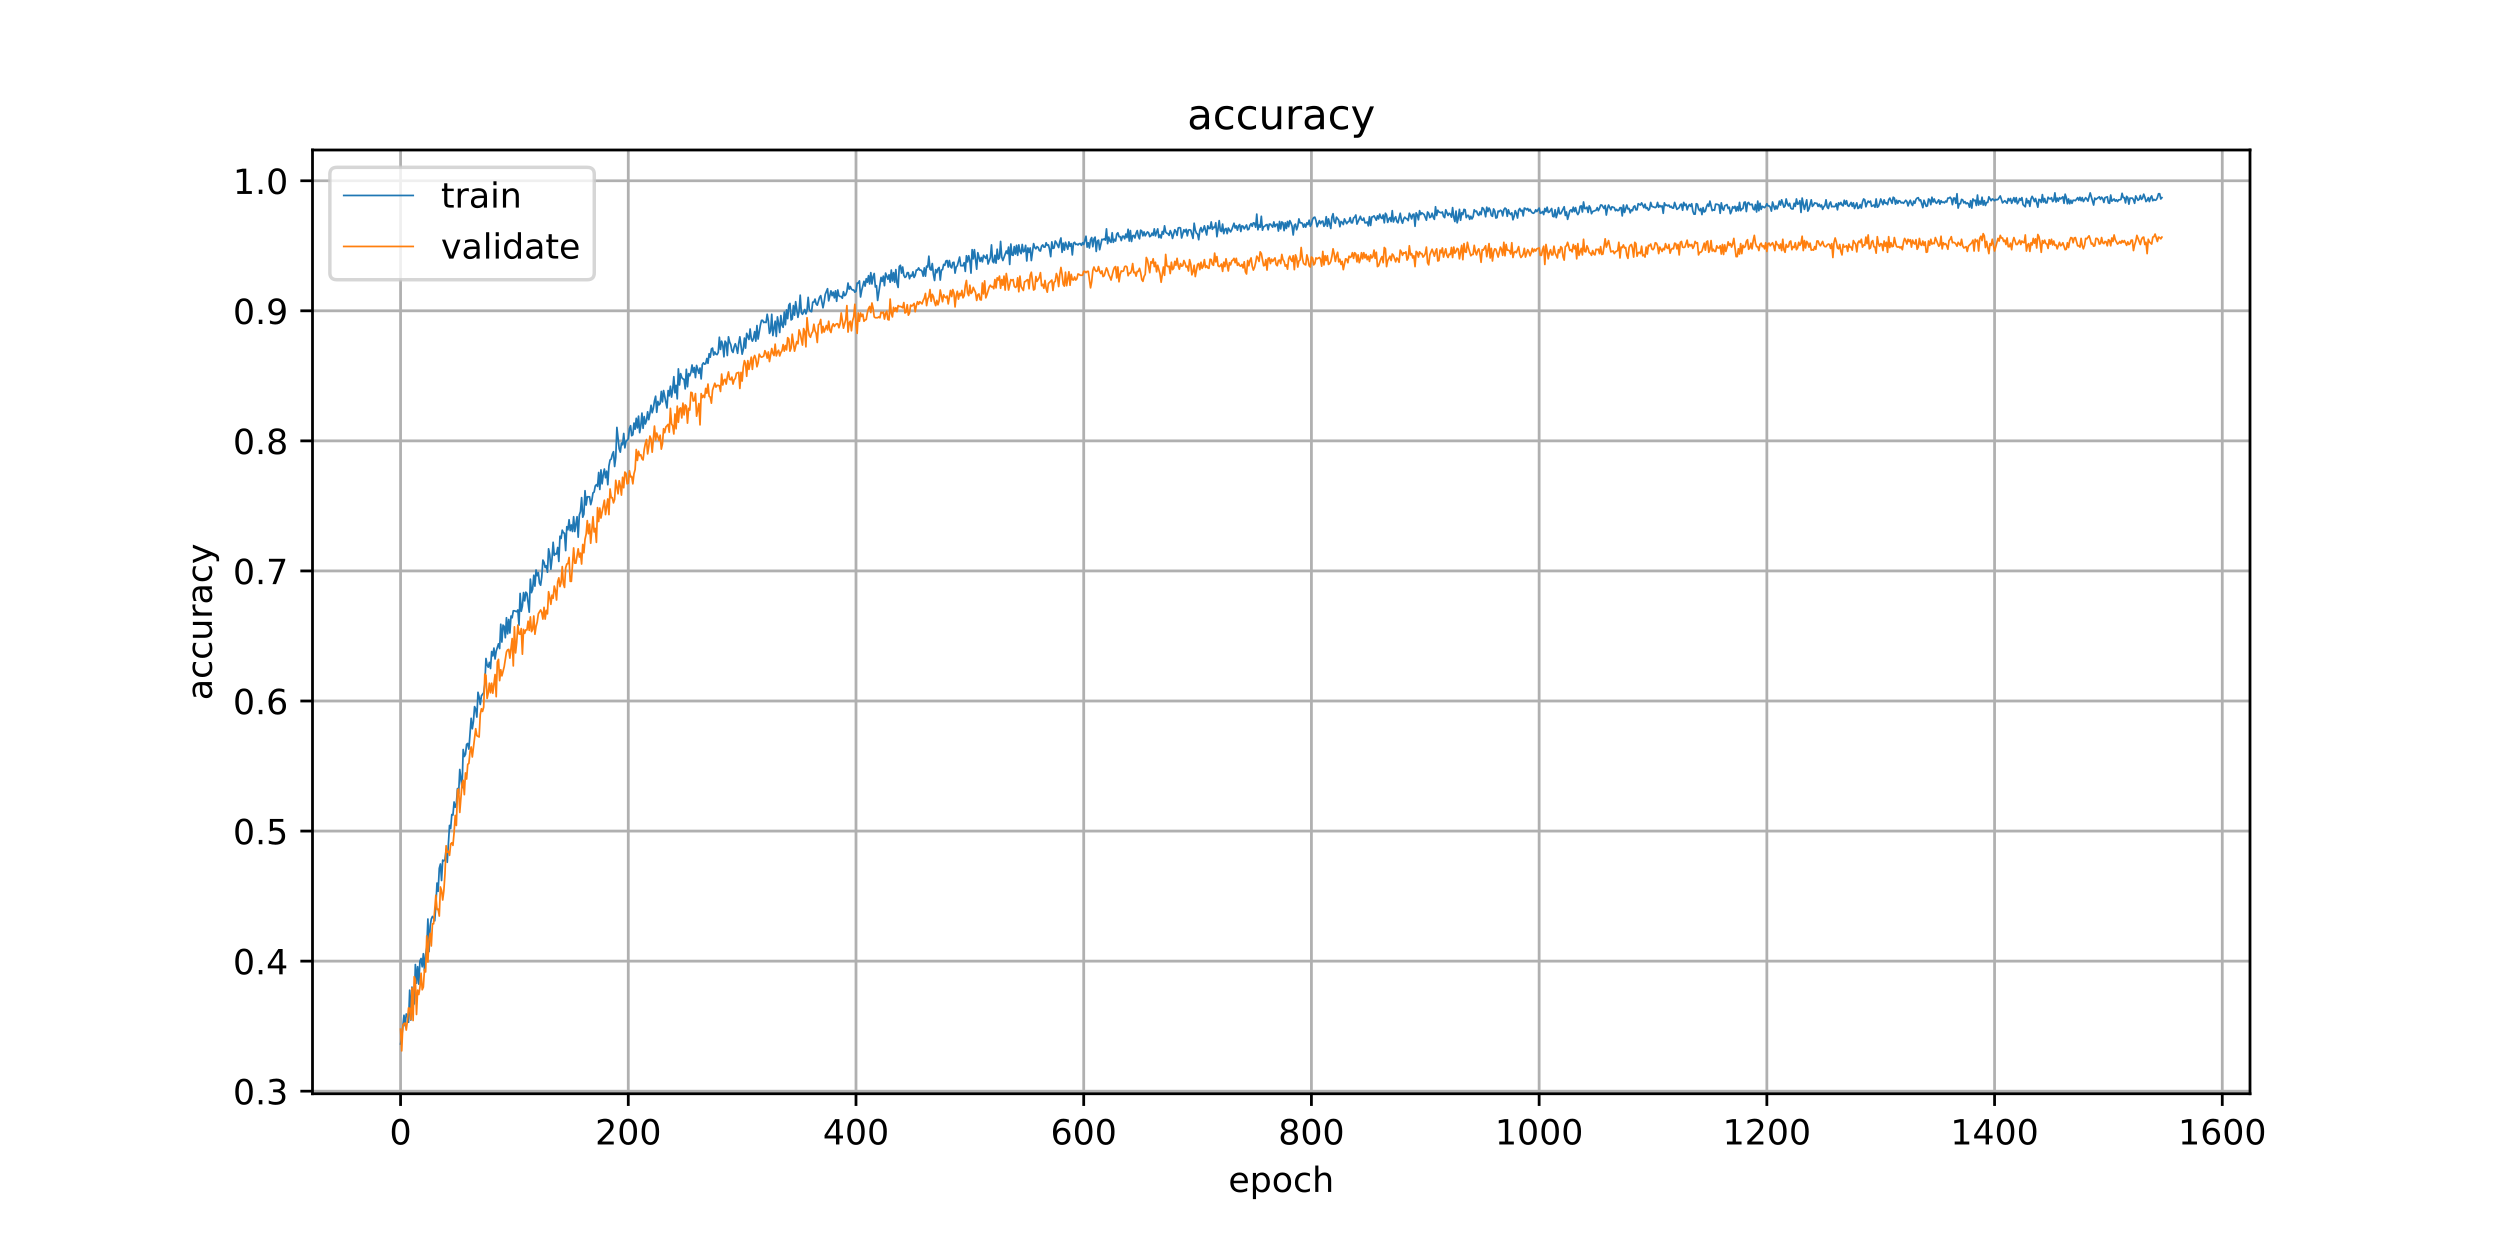 <?xml version="1.0" encoding="utf-8" standalone="no"?>
<!DOCTYPE svg PUBLIC "-//W3C//DTD SVG 1.1//EN"
  "http://www.w3.org/Graphics/SVG/1.1/DTD/svg11.dtd">
<!-- Created with matplotlib (https://matplotlib.org/) -->
<svg height="360pt" version="1.1" viewBox="0 0 720 360" width="720pt" xmlns="http://www.w3.org/2000/svg" xmlns:xlink="http://www.w3.org/1999/xlink">
 <defs>
  <style type="text/css">
*{stroke-linecap:butt;stroke-linejoin:round;}
  </style>
 </defs>
 <g id="figure_1">
  <g id="patch_1">
   <path d="M 0 360 
L 720 360 
L 720 0 
L 0 0 
z
" style="fill:#ffffff;"/>
  </g>
  <g id="axes_1">
   <g id="patch_2">
    <path d="M 90 315 
L 648 315 
L 648 43.2 
L 90 43.2 
z
" style="fill:#ffffff;"/>
   </g>
   <g id="matplotlib.axis_1">
    <g id="xtick_1">
     <g id="line2d_1">
      <path clip-path="url(#p55d43b8f03)" d="M 115.364 315 
L 115.364 43.2 
" style="fill:none;stroke:#b0b0b0;stroke-linecap:square;stroke-width:0.8;"/>
     </g>
     <g id="line2d_2">
      <defs>
       <path d="M 0 0 
L 0 3.5 
" id="m6a4f46092a" style="stroke:#000000;stroke-width:0.8;"/>
      </defs>
      <g>
       <use style="stroke:#000000;stroke-width:0.8;" x="115.364" xlink:href="#m6a4f46092a" y="315"/>
      </g>
     </g>
     <g id="text_1">
      <!-- 0 -->
      <defs>
       <path d="M 31.781 66.406 
Q 24.172 66.406 20.328 58.906 
Q 16.5 51.422 16.5 36.375 
Q 16.5 21.391 20.328 13.891 
Q 24.172 6.391 31.781 6.391 
Q 39.453 6.391 43.281 13.891 
Q 47.125 21.391 47.125 36.375 
Q 47.125 51.422 43.281 58.906 
Q 39.453 66.406 31.781 66.406 
z
M 31.781 74.219 
Q 44.047 74.219 50.516 64.516 
Q 56.984 54.828 56.984 36.375 
Q 56.984 17.969 50.516 8.266 
Q 44.047 -1.422 31.781 -1.422 
Q 19.531 -1.422 13.062 8.266 
Q 6.594 17.969 6.594 36.375 
Q 6.594 54.828 13.062 64.516 
Q 19.531 74.219 31.781 74.219 
z
" id="DejaVuSans-48"/>
      </defs>
      <g transform="translate(112.182 329.598)scale(0.1 -0.1)">
       <use xlink:href="#DejaVuSans-48"/>
      </g>
     </g>
    </g>
    <g id="xtick_2">
     <g id="line2d_3">
      <path clip-path="url(#p55d43b8f03)" d="M 180.945 315 
L 180.945 43.2 
" style="fill:none;stroke:#b0b0b0;stroke-linecap:square;stroke-width:0.8;"/>
     </g>
     <g id="line2d_4">
      <g>
       <use style="stroke:#000000;stroke-width:0.8;" x="180.945" xlink:href="#m6a4f46092a" y="315"/>
      </g>
     </g>
     <g id="text_2">
      <!-- 200 -->
      <defs>
       <path d="M 19.188 8.297 
L 53.609 8.297 
L 53.609 0 
L 7.328 0 
L 7.328 8.297 
Q 12.938 14.109 22.625 23.891 
Q 32.328 33.688 34.812 36.531 
Q 39.547 41.844 41.422 45.531 
Q 43.312 49.219 43.312 52.781 
Q 43.312 58.594 39.234 62.25 
Q 35.156 65.922 28.609 65.922 
Q 23.969 65.922 18.812 64.312 
Q 13.672 62.703 7.812 59.422 
L 7.812 69.391 
Q 13.766 71.781 18.938 73 
Q 24.125 74.219 28.422 74.219 
Q 39.75 74.219 46.484 68.547 
Q 53.219 62.891 53.219 53.422 
Q 53.219 48.922 51.531 44.891 
Q 49.859 40.875 45.406 35.406 
Q 44.188 33.984 37.641 27.219 
Q 31.109 20.453 19.188 8.297 
z
" id="DejaVuSans-50"/>
      </defs>
      <g transform="translate(171.401 329.598)scale(0.1 -0.1)">
       <use xlink:href="#DejaVuSans-50"/>
       <use x="63.623" xlink:href="#DejaVuSans-48"/>
       <use x="127.246" xlink:href="#DejaVuSans-48"/>
      </g>
     </g>
    </g>
    <g id="xtick_3">
     <g id="line2d_5">
      <path clip-path="url(#p55d43b8f03)" d="M 246.527 315 
L 246.527 43.2 
" style="fill:none;stroke:#b0b0b0;stroke-linecap:square;stroke-width:0.8;"/>
     </g>
     <g id="line2d_6">
      <g>
       <use style="stroke:#000000;stroke-width:0.8;" x="246.527" xlink:href="#m6a4f46092a" y="315"/>
      </g>
     </g>
     <g id="text_3">
      <!-- 400 -->
      <defs>
       <path d="M 37.797 64.312 
L 12.891 25.391 
L 37.797 25.391 
z
M 35.203 72.906 
L 47.609 72.906 
L 47.609 25.391 
L 58.016 25.391 
L 58.016 17.188 
L 47.609 17.188 
L 47.609 0 
L 37.797 0 
L 37.797 17.188 
L 4.891 17.188 
L 4.891 26.703 
z
" id="DejaVuSans-52"/>
      </defs>
      <g transform="translate(236.983 329.598)scale(0.1 -0.1)">
       <use xlink:href="#DejaVuSans-52"/>
       <use x="63.623" xlink:href="#DejaVuSans-48"/>
       <use x="127.246" xlink:href="#DejaVuSans-48"/>
      </g>
     </g>
    </g>
    <g id="xtick_4">
     <g id="line2d_7">
      <path clip-path="url(#p55d43b8f03)" d="M 312.108 315 
L 312.108 43.2 
" style="fill:none;stroke:#b0b0b0;stroke-linecap:square;stroke-width:0.8;"/>
     </g>
     <g id="line2d_8">
      <g>
       <use style="stroke:#000000;stroke-width:0.8;" x="312.108" xlink:href="#m6a4f46092a" y="315"/>
      </g>
     </g>
     <g id="text_4">
      <!-- 600 -->
      <defs>
       <path d="M 33.016 40.375 
Q 26.375 40.375 22.484 35.828 
Q 18.609 31.297 18.609 23.391 
Q 18.609 15.531 22.484 10.953 
Q 26.375 6.391 33.016 6.391 
Q 39.656 6.391 43.531 10.953 
Q 47.406 15.531 47.406 23.391 
Q 47.406 31.297 43.531 35.828 
Q 39.656 40.375 33.016 40.375 
z
M 52.594 71.297 
L 52.594 62.312 
Q 48.875 64.062 45.094 64.984 
Q 41.312 65.922 37.594 65.922 
Q 27.828 65.922 22.672 59.328 
Q 17.531 52.734 16.797 39.406 
Q 19.672 43.656 24.016 45.922 
Q 28.375 48.188 33.594 48.188 
Q 44.578 48.188 50.953 41.516 
Q 57.328 34.859 57.328 23.391 
Q 57.328 12.156 50.688 5.359 
Q 44.047 -1.422 33.016 -1.422 
Q 20.359 -1.422 13.672 8.266 
Q 6.984 17.969 6.984 36.375 
Q 6.984 53.656 15.188 63.938 
Q 23.391 74.219 37.203 74.219 
Q 40.922 74.219 44.703 73.484 
Q 48.484 72.75 52.594 71.297 
z
" id="DejaVuSans-54"/>
      </defs>
      <g transform="translate(302.564 329.598)scale(0.1 -0.1)">
       <use xlink:href="#DejaVuSans-54"/>
       <use x="63.623" xlink:href="#DejaVuSans-48"/>
       <use x="127.246" xlink:href="#DejaVuSans-48"/>
      </g>
     </g>
    </g>
    <g id="xtick_5">
     <g id="line2d_9">
      <path clip-path="url(#p55d43b8f03)" d="M 377.69 315 
L 377.69 43.2 
" style="fill:none;stroke:#b0b0b0;stroke-linecap:square;stroke-width:0.8;"/>
     </g>
     <g id="line2d_10">
      <g>
       <use style="stroke:#000000;stroke-width:0.8;" x="377.69" xlink:href="#m6a4f46092a" y="315"/>
      </g>
     </g>
     <g id="text_5">
      <!-- 800 -->
      <defs>
       <path d="M 31.781 34.625 
Q 24.75 34.625 20.719 30.859 
Q 16.703 27.094 16.703 20.516 
Q 16.703 13.922 20.719 10.156 
Q 24.75 6.391 31.781 6.391 
Q 38.812 6.391 42.859 10.172 
Q 46.922 13.969 46.922 20.516 
Q 46.922 27.094 42.891 30.859 
Q 38.875 34.625 31.781 34.625 
z
M 21.922 38.812 
Q 15.578 40.375 12.031 44.719 
Q 8.5 49.078 8.5 55.328 
Q 8.5 64.062 14.719 69.141 
Q 20.953 74.219 31.781 74.219 
Q 42.672 74.219 48.875 69.141 
Q 55.078 64.062 55.078 55.328 
Q 55.078 49.078 51.531 44.719 
Q 48 40.375 41.703 38.812 
Q 48.828 37.156 52.797 32.312 
Q 56.781 27.484 56.781 20.516 
Q 56.781 9.906 50.312 4.234 
Q 43.844 -1.422 31.781 -1.422 
Q 19.734 -1.422 13.25 4.234 
Q 6.781 9.906 6.781 20.516 
Q 6.781 27.484 10.781 32.312 
Q 14.797 37.156 21.922 38.812 
z
M 18.312 54.391 
Q 18.312 48.734 21.844 45.562 
Q 25.391 42.391 31.781 42.391 
Q 38.141 42.391 41.719 45.562 
Q 45.312 48.734 45.312 54.391 
Q 45.312 60.062 41.719 63.234 
Q 38.141 66.406 31.781 66.406 
Q 25.391 66.406 21.844 63.234 
Q 18.312 60.062 18.312 54.391 
z
" id="DejaVuSans-56"/>
      </defs>
      <g transform="translate(368.146 329.598)scale(0.1 -0.1)">
       <use xlink:href="#DejaVuSans-56"/>
       <use x="63.623" xlink:href="#DejaVuSans-48"/>
       <use x="127.246" xlink:href="#DejaVuSans-48"/>
      </g>
     </g>
    </g>
    <g id="xtick_6">
     <g id="line2d_11">
      <path clip-path="url(#p55d43b8f03)" d="M 443.271 315 
L 443.271 43.2 
" style="fill:none;stroke:#b0b0b0;stroke-linecap:square;stroke-width:0.8;"/>
     </g>
     <g id="line2d_12">
      <g>
       <use style="stroke:#000000;stroke-width:0.8;" x="443.271" xlink:href="#m6a4f46092a" y="315"/>
      </g>
     </g>
     <g id="text_6">
      <!-- 1000 -->
      <defs>
       <path d="M 12.406 8.297 
L 28.516 8.297 
L 28.516 63.922 
L 10.984 60.406 
L 10.984 69.391 
L 28.422 72.906 
L 38.281 72.906 
L 38.281 8.297 
L 54.391 8.297 
L 54.391 0 
L 12.406 0 
z
" id="DejaVuSans-49"/>
      </defs>
      <g transform="translate(430.546 329.598)scale(0.1 -0.1)">
       <use xlink:href="#DejaVuSans-49"/>
       <use x="63.623" xlink:href="#DejaVuSans-48"/>
       <use x="127.246" xlink:href="#DejaVuSans-48"/>
       <use x="190.869" xlink:href="#DejaVuSans-48"/>
      </g>
     </g>
    </g>
    <g id="xtick_7">
     <g id="line2d_13">
      <path clip-path="url(#p55d43b8f03)" d="M 508.853 315 
L 508.853 43.2 
" style="fill:none;stroke:#b0b0b0;stroke-linecap:square;stroke-width:0.8;"/>
     </g>
     <g id="line2d_14">
      <g>
       <use style="stroke:#000000;stroke-width:0.8;" x="508.853" xlink:href="#m6a4f46092a" y="315"/>
      </g>
     </g>
     <g id="text_7">
      <!-- 1200 -->
      <g transform="translate(496.127 329.598)scale(0.1 -0.1)">
       <use xlink:href="#DejaVuSans-49"/>
       <use x="63.623" xlink:href="#DejaVuSans-50"/>
       <use x="127.246" xlink:href="#DejaVuSans-48"/>
       <use x="190.869" xlink:href="#DejaVuSans-48"/>
      </g>
     </g>
    </g>
    <g id="xtick_8">
     <g id="line2d_15">
      <path clip-path="url(#p55d43b8f03)" d="M 574.434 315 
L 574.434 43.2 
" style="fill:none;stroke:#b0b0b0;stroke-linecap:square;stroke-width:0.8;"/>
     </g>
     <g id="line2d_16">
      <g>
       <use style="stroke:#000000;stroke-width:0.8;" x="574.434" xlink:href="#m6a4f46092a" y="315"/>
      </g>
     </g>
     <g id="text_8">
      <!-- 1400 -->
      <g transform="translate(561.709 329.598)scale(0.1 -0.1)">
       <use xlink:href="#DejaVuSans-49"/>
       <use x="63.623" xlink:href="#DejaVuSans-52"/>
       <use x="127.246" xlink:href="#DejaVuSans-48"/>
       <use x="190.869" xlink:href="#DejaVuSans-48"/>
      </g>
     </g>
    </g>
    <g id="xtick_9">
     <g id="line2d_17">
      <path clip-path="url(#p55d43b8f03)" d="M 640.015 315 
L 640.015 43.2 
" style="fill:none;stroke:#b0b0b0;stroke-linecap:square;stroke-width:0.8;"/>
     </g>
     <g id="line2d_18">
      <g>
       <use style="stroke:#000000;stroke-width:0.8;" x="640.015" xlink:href="#m6a4f46092a" y="315"/>
      </g>
     </g>
     <g id="text_9">
      <!-- 1600 -->
      <g transform="translate(627.29 329.598)scale(0.1 -0.1)">
       <use xlink:href="#DejaVuSans-49"/>
       <use x="63.623" xlink:href="#DejaVuSans-54"/>
       <use x="127.246" xlink:href="#DejaVuSans-48"/>
       <use x="190.869" xlink:href="#DejaVuSans-48"/>
      </g>
     </g>
    </g>
    <g id="text_10">
     <!-- epoch -->
     <defs>
      <path d="M 56.203 29.594 
L 56.203 25.203 
L 14.891 25.203 
Q 15.484 15.922 20.484 11.062 
Q 25.484 6.203 34.422 6.203 
Q 39.594 6.203 44.453 7.469 
Q 49.312 8.734 54.109 11.281 
L 54.109 2.781 
Q 49.266 0.734 44.188 -0.344 
Q 39.109 -1.422 33.891 -1.422 
Q 20.797 -1.422 13.156 6.188 
Q 5.516 13.812 5.516 26.812 
Q 5.516 40.234 12.766 48.109 
Q 20.016 56 32.328 56 
Q 43.359 56 49.781 48.891 
Q 56.203 41.797 56.203 29.594 
z
M 47.219 32.234 
Q 47.125 39.594 43.094 43.984 
Q 39.062 48.391 32.422 48.391 
Q 24.906 48.391 20.391 44.141 
Q 15.875 39.891 15.188 32.172 
z
" id="DejaVuSans-101"/>
      <path d="M 18.109 8.203 
L 18.109 -20.797 
L 9.078 -20.797 
L 9.078 54.688 
L 18.109 54.688 
L 18.109 46.391 
Q 20.953 51.266 25.266 53.625 
Q 29.594 56 35.594 56 
Q 45.562 56 51.781 48.094 
Q 58.016 40.188 58.016 27.297 
Q 58.016 14.406 51.781 6.484 
Q 45.562 -1.422 35.594 -1.422 
Q 29.594 -1.422 25.266 0.953 
Q 20.953 3.328 18.109 8.203 
z
M 48.688 27.297 
Q 48.688 37.203 44.609 42.844 
Q 40.531 48.484 33.406 48.484 
Q 26.266 48.484 22.188 42.844 
Q 18.109 37.203 18.109 27.297 
Q 18.109 17.391 22.188 11.75 
Q 26.266 6.109 33.406 6.109 
Q 40.531 6.109 44.609 11.75 
Q 48.688 17.391 48.688 27.297 
z
" id="DejaVuSans-112"/>
      <path d="M 30.609 48.391 
Q 23.391 48.391 19.188 42.75 
Q 14.984 37.109 14.984 27.297 
Q 14.984 17.484 19.156 11.844 
Q 23.344 6.203 30.609 6.203 
Q 37.797 6.203 41.984 11.859 
Q 46.188 17.531 46.188 27.297 
Q 46.188 37.016 41.984 42.703 
Q 37.797 48.391 30.609 48.391 
z
M 30.609 56 
Q 42.328 56 49.016 48.375 
Q 55.719 40.766 55.719 27.297 
Q 55.719 13.875 49.016 6.219 
Q 42.328 -1.422 30.609 -1.422 
Q 18.844 -1.422 12.172 6.219 
Q 5.516 13.875 5.516 27.297 
Q 5.516 40.766 12.172 48.375 
Q 18.844 56 30.609 56 
z
" id="DejaVuSans-111"/>
      <path d="M 48.781 52.594 
L 48.781 44.188 
Q 44.969 46.297 41.141 47.344 
Q 37.312 48.391 33.406 48.391 
Q 24.656 48.391 19.812 42.844 
Q 14.984 37.312 14.984 27.297 
Q 14.984 17.281 19.812 11.734 
Q 24.656 6.203 33.406 6.203 
Q 37.312 6.203 41.141 7.25 
Q 44.969 8.297 48.781 10.406 
L 48.781 2.094 
Q 45.016 0.344 40.984 -0.531 
Q 36.969 -1.422 32.422 -1.422 
Q 20.062 -1.422 12.781 6.344 
Q 5.516 14.109 5.516 27.297 
Q 5.516 40.672 12.859 48.328 
Q 20.219 56 33.016 56 
Q 37.156 56 41.109 55.141 
Q 45.062 54.297 48.781 52.594 
z
" id="DejaVuSans-99"/>
      <path d="M 54.891 33.016 
L 54.891 0 
L 45.906 0 
L 45.906 32.719 
Q 45.906 40.484 42.875 44.328 
Q 39.844 48.188 33.797 48.188 
Q 26.516 48.188 22.312 43.547 
Q 18.109 38.922 18.109 30.906 
L 18.109 0 
L 9.078 0 
L 9.078 75.984 
L 18.109 75.984 
L 18.109 46.188 
Q 21.344 51.125 25.703 53.562 
Q 30.078 56 35.797 56 
Q 45.219 56 50.047 50.172 
Q 54.891 44.344 54.891 33.016 
z
" id="DejaVuSans-104"/>
     </defs>
     <g transform="translate(353.772 343.277)scale(0.1 -0.1)">
      <use xlink:href="#DejaVuSans-101"/>
      <use x="61.523" xlink:href="#DejaVuSans-112"/>
      <use x="125" xlink:href="#DejaVuSans-111"/>
      <use x="186.182" xlink:href="#DejaVuSans-99"/>
      <use x="241.162" xlink:href="#DejaVuSans-104"/>
     </g>
    </g>
   </g>
   <g id="matplotlib.axis_2">
    <g id="ytick_1">
     <g id="line2d_19">
      <path clip-path="url(#p55d43b8f03)" d="M 90 314.257 
L 648 314.257 
" style="fill:none;stroke:#b0b0b0;stroke-linecap:square;stroke-width:0.8;"/>
     </g>
     <g id="line2d_20">
      <defs>
       <path d="M 0 0 
L -3.5 0 
" id="mdeabe5bae0" style="stroke:#000000;stroke-width:0.8;"/>
      </defs>
      <g>
       <use style="stroke:#000000;stroke-width:0.8;" x="90" xlink:href="#mdeabe5bae0" y="314.257"/>
      </g>
     </g>
     <g id="text_11">
      <!-- 0.3 -->
      <defs>
       <path d="M 10.688 12.406 
L 21 12.406 
L 21 0 
L 10.688 0 
z
" id="DejaVuSans-46"/>
       <path d="M 40.578 39.312 
Q 47.656 37.797 51.625 33 
Q 55.609 28.219 55.609 21.188 
Q 55.609 10.406 48.188 4.484 
Q 40.766 -1.422 27.094 -1.422 
Q 22.516 -1.422 17.656 -0.516 
Q 12.797 0.391 7.625 2.203 
L 7.625 11.719 
Q 11.719 9.328 16.594 8.109 
Q 21.484 6.891 26.812 6.891 
Q 36.078 6.891 40.938 10.547 
Q 45.797 14.203 45.797 21.188 
Q 45.797 27.641 41.281 31.266 
Q 36.766 34.906 28.719 34.906 
L 20.219 34.906 
L 20.219 43.016 
L 29.109 43.016 
Q 36.375 43.016 40.234 45.922 
Q 44.094 48.828 44.094 54.297 
Q 44.094 59.906 40.109 62.906 
Q 36.141 65.922 28.719 65.922 
Q 24.656 65.922 20.016 65.031 
Q 15.375 64.156 9.812 62.312 
L 9.812 71.094 
Q 15.438 72.656 20.344 73.438 
Q 25.25 74.219 29.594 74.219 
Q 40.828 74.219 47.359 69.109 
Q 53.906 64.016 53.906 55.328 
Q 53.906 49.266 50.438 45.094 
Q 46.969 40.922 40.578 39.312 
z
" id="DejaVuSans-51"/>
      </defs>
      <g transform="translate(67.097 318.056)scale(0.1 -0.1)">
       <use xlink:href="#DejaVuSans-48"/>
       <use x="63.623" xlink:href="#DejaVuSans-46"/>
       <use x="95.41" xlink:href="#DejaVuSans-51"/>
      </g>
     </g>
    </g>
    <g id="ytick_2">
     <g id="line2d_21">
      <path clip-path="url(#p55d43b8f03)" d="M 90 276.8 
L 648 276.8 
" style="fill:none;stroke:#b0b0b0;stroke-linecap:square;stroke-width:0.8;"/>
     </g>
     <g id="line2d_22">
      <g>
       <use style="stroke:#000000;stroke-width:0.8;" x="90" xlink:href="#mdeabe5bae0" y="276.8"/>
      </g>
     </g>
     <g id="text_12">
      <!-- 0.4 -->
      <g transform="translate(67.097 280.599)scale(0.1 -0.1)">
       <use xlink:href="#DejaVuSans-48"/>
       <use x="63.623" xlink:href="#DejaVuSans-46"/>
       <use x="95.41" xlink:href="#DejaVuSans-52"/>
      </g>
     </g>
    </g>
    <g id="ytick_3">
     <g id="line2d_23">
      <path clip-path="url(#p55d43b8f03)" d="M 90 239.343 
L 648 239.343 
" style="fill:none;stroke:#b0b0b0;stroke-linecap:square;stroke-width:0.8;"/>
     </g>
     <g id="line2d_24">
      <g>
       <use style="stroke:#000000;stroke-width:0.8;" x="90" xlink:href="#mdeabe5bae0" y="239.343"/>
      </g>
     </g>
     <g id="text_13">
      <!-- 0.5 -->
      <defs>
       <path d="M 10.797 72.906 
L 49.516 72.906 
L 49.516 64.594 
L 19.828 64.594 
L 19.828 46.734 
Q 21.969 47.469 24.109 47.828 
Q 26.266 48.188 28.422 48.188 
Q 40.625 48.188 47.75 41.5 
Q 54.891 34.812 54.891 23.391 
Q 54.891 11.625 47.562 5.094 
Q 40.234 -1.422 26.906 -1.422 
Q 22.312 -1.422 17.547 -0.641 
Q 12.797 0.141 7.719 1.703 
L 7.719 11.625 
Q 12.109 9.234 16.797 8.062 
Q 21.484 6.891 26.703 6.891 
Q 35.156 6.891 40.078 11.328 
Q 45.016 15.766 45.016 23.391 
Q 45.016 31 40.078 35.438 
Q 35.156 39.891 26.703 39.891 
Q 22.75 39.891 18.812 39.016 
Q 14.891 38.141 10.797 36.281 
z
" id="DejaVuSans-53"/>
      </defs>
      <g transform="translate(67.097 243.142)scale(0.1 -0.1)">
       <use xlink:href="#DejaVuSans-48"/>
       <use x="63.623" xlink:href="#DejaVuSans-46"/>
       <use x="95.41" xlink:href="#DejaVuSans-53"/>
      </g>
     </g>
    </g>
    <g id="ytick_4">
     <g id="line2d_25">
      <path clip-path="url(#p55d43b8f03)" d="M 90 201.886 
L 648 201.886 
" style="fill:none;stroke:#b0b0b0;stroke-linecap:square;stroke-width:0.8;"/>
     </g>
     <g id="line2d_26">
      <g>
       <use style="stroke:#000000;stroke-width:0.8;" x="90" xlink:href="#mdeabe5bae0" y="201.886"/>
      </g>
     </g>
     <g id="text_14">
      <!-- 0.6 -->
      <g transform="translate(67.097 205.686)scale(0.1 -0.1)">
       <use xlink:href="#DejaVuSans-48"/>
       <use x="63.623" xlink:href="#DejaVuSans-46"/>
       <use x="95.41" xlink:href="#DejaVuSans-54"/>
      </g>
     </g>
    </g>
    <g id="ytick_5">
     <g id="line2d_27">
      <path clip-path="url(#p55d43b8f03)" d="M 90 164.429 
L 648 164.429 
" style="fill:none;stroke:#b0b0b0;stroke-linecap:square;stroke-width:0.8;"/>
     </g>
     <g id="line2d_28">
      <g>
       <use style="stroke:#000000;stroke-width:0.8;" x="90" xlink:href="#mdeabe5bae0" y="164.429"/>
      </g>
     </g>
     <g id="text_15">
      <!-- 0.7 -->
      <defs>
       <path d="M 8.203 72.906 
L 55.078 72.906 
L 55.078 68.703 
L 28.609 0 
L 18.312 0 
L 43.219 64.594 
L 8.203 64.594 
z
" id="DejaVuSans-55"/>
      </defs>
      <g transform="translate(67.097 168.229)scale(0.1 -0.1)">
       <use xlink:href="#DejaVuSans-48"/>
       <use x="63.623" xlink:href="#DejaVuSans-46"/>
       <use x="95.41" xlink:href="#DejaVuSans-55"/>
      </g>
     </g>
    </g>
    <g id="ytick_6">
     <g id="line2d_29">
      <path clip-path="url(#p55d43b8f03)" d="M 90 126.972 
L 648 126.972 
" style="fill:none;stroke:#b0b0b0;stroke-linecap:square;stroke-width:0.8;"/>
     </g>
     <g id="line2d_30">
      <g>
       <use style="stroke:#000000;stroke-width:0.8;" x="90" xlink:href="#mdeabe5bae0" y="126.972"/>
      </g>
     </g>
     <g id="text_16">
      <!-- 0.8 -->
      <g transform="translate(67.097 130.772)scale(0.1 -0.1)">
       <use xlink:href="#DejaVuSans-48"/>
       <use x="63.623" xlink:href="#DejaVuSans-46"/>
       <use x="95.41" xlink:href="#DejaVuSans-56"/>
      </g>
     </g>
    </g>
    <g id="ytick_7">
     <g id="line2d_31">
      <path clip-path="url(#p55d43b8f03)" d="M 90 89.515 
L 648 89.515 
" style="fill:none;stroke:#b0b0b0;stroke-linecap:square;stroke-width:0.8;"/>
     </g>
     <g id="line2d_32">
      <g>
       <use style="stroke:#000000;stroke-width:0.8;" x="90" xlink:href="#mdeabe5bae0" y="89.515"/>
      </g>
     </g>
     <g id="text_17">
      <!-- 0.9 -->
      <defs>
       <path d="M 10.984 1.516 
L 10.984 10.5 
Q 14.703 8.734 18.5 7.812 
Q 22.312 6.891 25.984 6.891 
Q 35.75 6.891 40.891 13.453 
Q 46.047 20.016 46.781 33.406 
Q 43.953 29.203 39.594 26.953 
Q 35.25 24.703 29.984 24.703 
Q 19.047 24.703 12.672 31.312 
Q 6.297 37.938 6.297 49.422 
Q 6.297 60.641 12.938 67.422 
Q 19.578 74.219 30.609 74.219 
Q 43.266 74.219 49.922 64.516 
Q 56.594 54.828 56.594 36.375 
Q 56.594 19.141 48.406 8.859 
Q 40.234 -1.422 26.422 -1.422 
Q 22.703 -1.422 18.891 -0.688 
Q 15.094 0.047 10.984 1.516 
z
M 30.609 32.422 
Q 37.25 32.422 41.125 36.953 
Q 45.016 41.5 45.016 49.422 
Q 45.016 57.281 41.125 61.844 
Q 37.25 66.406 30.609 66.406 
Q 23.969 66.406 20.094 61.844 
Q 16.219 57.281 16.219 49.422 
Q 16.219 41.5 20.094 36.953 
Q 23.969 32.422 30.609 32.422 
z
" id="DejaVuSans-57"/>
      </defs>
      <g transform="translate(67.097 93.315)scale(0.1 -0.1)">
       <use xlink:href="#DejaVuSans-48"/>
       <use x="63.623" xlink:href="#DejaVuSans-46"/>
       <use x="95.41" xlink:href="#DejaVuSans-57"/>
      </g>
     </g>
    </g>
    <g id="ytick_8">
     <g id="line2d_33">
      <path clip-path="url(#p55d43b8f03)" d="M 90 52.059 
L 648 52.059 
" style="fill:none;stroke:#b0b0b0;stroke-linecap:square;stroke-width:0.8;"/>
     </g>
     <g id="line2d_34">
      <g>
       <use style="stroke:#000000;stroke-width:0.8;" x="90" xlink:href="#mdeabe5bae0" y="52.059"/>
      </g>
     </g>
     <g id="text_18">
      <!-- 1.0 -->
      <g transform="translate(67.097 55.858)scale(0.1 -0.1)">
       <use xlink:href="#DejaVuSans-49"/>
       <use x="63.623" xlink:href="#DejaVuSans-46"/>
       <use x="95.41" xlink:href="#DejaVuSans-48"/>
      </g>
     </g>
    </g>
    <g id="text_19">
     <!-- accuracy -->
     <defs>
      <path d="M 34.281 27.484 
Q 23.391 27.484 19.188 25 
Q 14.984 22.516 14.984 16.5 
Q 14.984 11.719 18.141 8.906 
Q 21.297 6.109 26.703 6.109 
Q 34.188 6.109 38.703 11.406 
Q 43.219 16.703 43.219 25.484 
L 43.219 27.484 
z
M 52.203 31.203 
L 52.203 0 
L 43.219 0 
L 43.219 8.297 
Q 40.141 3.328 35.547 0.953 
Q 30.953 -1.422 24.312 -1.422 
Q 15.922 -1.422 10.953 3.297 
Q 6 8.016 6 15.922 
Q 6 25.141 12.172 29.828 
Q 18.359 34.516 30.609 34.516 
L 43.219 34.516 
L 43.219 35.406 
Q 43.219 41.609 39.141 45 
Q 35.062 48.391 27.688 48.391 
Q 23 48.391 18.547 47.266 
Q 14.109 46.141 10.016 43.891 
L 10.016 52.203 
Q 14.938 54.109 19.578 55.047 
Q 24.219 56 28.609 56 
Q 40.484 56 46.344 49.844 
Q 52.203 43.703 52.203 31.203 
z
" id="DejaVuSans-97"/>
      <path d="M 8.5 21.578 
L 8.5 54.688 
L 17.484 54.688 
L 17.484 21.922 
Q 17.484 14.156 20.5 10.266 
Q 23.531 6.391 29.594 6.391 
Q 36.859 6.391 41.078 11.031 
Q 45.312 15.672 45.312 23.688 
L 45.312 54.688 
L 54.297 54.688 
L 54.297 0 
L 45.312 0 
L 45.312 8.406 
Q 42.047 3.422 37.719 1 
Q 33.406 -1.422 27.688 -1.422 
Q 18.266 -1.422 13.375 4.438 
Q 8.5 10.297 8.5 21.578 
z
M 31.109 56 
z
" id="DejaVuSans-117"/>
      <path d="M 41.109 46.297 
Q 39.594 47.172 37.812 47.578 
Q 36.031 48 33.891 48 
Q 26.266 48 22.188 43.047 
Q 18.109 38.094 18.109 28.812 
L 18.109 0 
L 9.078 0 
L 9.078 54.688 
L 18.109 54.688 
L 18.109 46.188 
Q 20.953 51.172 25.484 53.578 
Q 30.031 56 36.531 56 
Q 37.453 56 38.578 55.875 
Q 39.703 55.766 41.062 55.516 
z
" id="DejaVuSans-114"/>
      <path d="M 32.172 -5.078 
Q 28.375 -14.844 24.75 -17.812 
Q 21.141 -20.797 15.094 -20.797 
L 7.906 -20.797 
L 7.906 -13.281 
L 13.188 -13.281 
Q 16.891 -13.281 18.938 -11.516 
Q 21 -9.766 23.484 -3.219 
L 25.094 0.875 
L 2.984 54.688 
L 12.5 54.688 
L 29.594 11.922 
L 46.688 54.688 
L 56.203 54.688 
z
" id="DejaVuSans-121"/>
     </defs>
     <g transform="translate(61.017 201.659)rotate(-90)scale(0.1 -0.1)">
      <use xlink:href="#DejaVuSans-97"/>
      <use x="61.279" xlink:href="#DejaVuSans-99"/>
      <use x="116.26" xlink:href="#DejaVuSans-99"/>
      <use x="171.24" xlink:href="#DejaVuSans-117"/>
      <use x="234.619" xlink:href="#DejaVuSans-114"/>
      <use x="275.732" xlink:href="#DejaVuSans-97"/>
      <use x="337.012" xlink:href="#DejaVuSans-99"/>
      <use x="391.992" xlink:href="#DejaVuSans-121"/>
     </g>
    </g>
   </g>
   <g id="line2d_35">
    <path clip-path="url(#p55d43b8f03)" d="M 115.364 300.648 
L 115.692 298.775 
L 116.347 292.407 
L 116.675 295.404 
L 117.003 292.033 
L 117.331 292.282 
L 117.659 294.405 
L 117.987 285.166 
L 118.315 293.781 
L 118.643 284.292 
L 118.971 289.536 
L 119.299 289.036 
L 119.626 277.799 
L 119.954 283.168 
L 120.282 278.423 
L 120.61 283.418 
L 120.938 276.8 
L 121.266 276.051 
L 121.594 278.423 
L 121.922 274.678 
L 122.25 279.547 
L 122.578 274.927 
L 122.906 272.93 
L 123.233 264.689 
L 123.561 274.053 
L 123.889 266.687 
L 124.217 264.689 
L 124.545 263.94 
L 124.873 264.315 
L 125.201 265.189 
L 125.529 260.694 
L 125.857 254.326 
L 126.185 256.698 
L 126.512 250.081 
L 126.84 248.832 
L 127.168 253.577 
L 127.496 247.709 
L 127.824 247.958 
L 128.152 247.584 
L 128.48 244.587 
L 128.808 248.333 
L 129.464 237.72 
L 129.792 238.594 
L 130.119 234.599 
L 130.447 234.724 
L 130.775 230.978 
L 131.103 232.476 
L 131.431 231.477 
L 131.759 227.107 
L 132.087 228.481 
L 132.415 221.614 
L 133.071 226.858 
L 133.399 215.87 
L 133.726 217.868 
L 134.054 217.244 
L 134.382 214.372 
L 134.71 214.122 
L 135.038 215.745 
L 135.694 206.881 
L 136.022 209.877 
L 136.35 207.755 
L 136.678 203.509 
L 137.006 204.259 
L 137.333 206.506 
L 137.661 199.389 
L 137.989 200.763 
L 138.317 202.885 
L 138.645 200.388 
L 139.301 199.514 
L 139.629 197.142 
L 139.957 189.65 
L 140.285 191.523 
L 140.613 192.147 
L 140.94 190.774 
L 141.268 192.522 
L 141.596 187.653 
L 141.924 188.901 
L 142.252 186.654 
L 142.58 189.775 
L 142.908 187.528 
L 143.564 185.405 
L 143.892 186.779 
L 144.219 179.787 
L 144.547 184.906 
L 144.875 180.036 
L 145.203 180.411 
L 145.531 183.657 
L 145.859 177.914 
L 146.187 182.534 
L 146.515 178.413 
L 146.843 182.284 
L 147.171 177.414 
L 147.499 177.914 
L 147.826 175.916 
L 148.154 175.916 
L 148.81 176.166 
L 149.138 175.666 
L 149.466 180.036 
L 149.794 170.922 
L 150.122 176.041 
L 150.45 174.543 
L 150.778 170.672 
L 151.106 173.044 
L 151.433 170.547 
L 151.761 170.922 
L 152.417 176.291 
L 152.745 166.802 
L 153.073 170.672 
L 153.401 169.673 
L 153.729 165.678 
L 154.057 168.799 
L 154.385 164.18 
L 154.713 165.803 
L 155.04 164.929 
L 155.368 167.925 
L 155.696 168.55 
L 156.024 166.177 
L 156.352 161.308 
L 156.68 161.932 
L 157.008 163.431 
L 157.336 162.931 
L 157.664 164.804 
L 157.992 158.062 
L 158.32 159.685 
L 158.647 163.93 
L 158.975 160.933 
L 159.303 156.189 
L 159.631 159.935 
L 159.959 159.435 
L 160.287 159.56 
L 160.615 157.687 
L 160.943 161.683 
L 161.271 154.441 
L 161.599 155.065 
L 161.926 152.693 
L 162.254 153.442 
L 162.582 153.567 
L 162.91 158.561 
L 163.238 151.694 
L 163.566 152.568 
L 163.894 149.696 
L 164.222 152.818 
L 164.55 151.195 
L 164.878 153.067 
L 165.206 148.822 
L 165.533 153.067 
L 166.189 148.822 
L 166.517 154.691 
L 166.845 148.323 
L 167.173 147.324 
L 167.501 143.329 
L 167.829 148.947 
L 168.157 148.073 
L 168.485 141.331 
L 168.813 145.451 
L 169.14 143.079 
L 169.796 143.079 
L 170.124 145.326 
L 170.452 144.078 
L 170.78 141.955 
L 171.108 141.705 
L 171.436 139.958 
L 171.764 139.583 
L 172.092 140.082 
L 172.42 136.087 
L 172.747 140.956 
L 173.075 135.338 
L 173.403 139.333 
L 173.731 136.711 
L 174.059 135.088 
L 174.387 137.585 
L 174.715 135.712 
L 175.043 139.583 
L 175.371 134.214 
L 175.699 132.466 
L 176.027 132.216 
L 176.354 130.843 
L 176.682 130.094 
L 177.01 134.339 
L 177.338 131.717 
L 177.666 123.102 
L 178.322 129.22 
L 178.65 130.219 
L 178.978 127.597 
L 179.306 128.096 
L 179.633 124.85 
L 179.961 128.97 
L 180.289 127.097 
L 180.617 126.848 
L 180.945 126.348 
L 181.273 123.476 
L 181.601 122.602 
L 181.929 125.474 
L 182.257 125.224 
L 182.585 121.853 
L 182.913 123.601 
L 183.24 120.48 
L 183.568 123.227 
L 183.896 119.856 
L 184.224 124.6 
L 184.552 122.602 
L 184.88 118.982 
L 185.208 123.352 
L 185.536 119.98 
L 185.864 122.103 
L 186.192 121.104 
L 186.52 118.607 
L 186.847 120.854 
L 187.175 119.106 
L 187.503 116.734 
L 187.831 118.857 
L 188.159 117.608 
L 188.487 115.486 
L 188.815 114.112 
L 189.143 118.732 
L 189.471 115.61 
L 189.799 116.609 
L 190.127 116.235 
L 190.454 112.739 
L 190.782 115.735 
L 191.11 112.489 
L 192.094 117.483 
L 192.422 112.489 
L 192.75 113.987 
L 193.078 111.241 
L 193.406 114.362 
L 193.734 112.115 
L 194.061 108.494 
L 194.389 113.113 
L 194.717 110.991 
L 195.045 114.861 
L 195.373 106.246 
L 195.701 110.866 
L 196.029 107.62 
L 196.357 108.743 
L 196.685 109.118 
L 197.013 109.243 
L 197.34 111.99 
L 197.668 106.371 
L 197.996 111.365 
L 198.324 107.62 
L 198.652 108.244 
L 198.98 107.245 
L 199.308 105.123 
L 199.636 107.245 
L 199.964 105.872 
L 200.292 108.743 
L 200.62 105.247 
L 201.275 107.495 
L 201.603 105.997 
L 201.931 109.118 
L 202.259 104.998 
L 202.587 104.498 
L 202.915 104.873 
L 203.243 104.748 
L 203.571 103.25 
L 203.899 104.623 
L 204.227 101.876 
L 204.554 102.875 
L 204.882 100.503 
L 205.21 100.253 
L 205.538 102.251 
L 205.866 101.377 
L 206.194 102.001 
L 206.522 102.126 
L 206.85 101.502 
L 207.178 97.132 
L 207.506 100.628 
L 207.834 98.255 
L 208.161 99.379 
L 208.489 102.75 
L 208.817 98.255 
L 209.145 98.755 
L 209.473 102.376 
L 209.801 97.007 
L 210.129 98.505 
L 210.457 99.254 
L 210.785 101.002 
L 211.113 101.502 
L 211.441 99.879 
L 211.768 99.005 
L 212.096 100.128 
L 212.424 101.751 
L 212.752 98.88 
L 213.08 97.007 
L 213.736 102.001 
L 214.064 100.628 
L 214.392 97.381 
L 214.72 100.253 
L 215.047 96.008 
L 215.703 97.756 
L 216.031 94.759 
L 216.359 97.506 
L 216.687 98.255 
L 217.015 97.381 
L 217.343 95.509 
L 217.671 98.255 
L 217.999 93.761 
L 218.327 97.631 
L 218.982 93.636 
L 219.31 92.262 
L 219.638 92.262 
L 219.966 92.887 
L 220.294 92.762 
L 220.622 92.887 
L 220.95 90.514 
L 221.278 92.387 
L 221.606 96.008 
L 221.934 95.259 
L 222.261 90.514 
L 222.589 96.632 
L 223.245 92.512 
L 223.573 96.882 
L 223.901 91.263 
L 224.229 93.136 
L 224.557 95.758 
L 224.885 90.889 
L 225.213 93.636 
L 225.541 94.26 
L 225.868 89.89 
L 226.196 93.511 
L 226.524 89.266 
L 226.852 91.763 
L 227.18 87.892 
L 227.508 87.393 
L 227.836 92.137 
L 228.164 91.888 
L 228.492 88.017 
L 228.82 90.764 
L 229.148 86.894 
L 229.803 91.388 
L 230.131 89.64 
L 230.459 85.021 
L 230.787 90.015 
L 231.115 90.514 
L 231.771 89.141 
L 232.099 90.389 
L 232.427 89.391 
L 232.754 85.645 
L 233.082 89.141 
L 233.41 89.64 
L 233.738 89.765 
L 234.066 87.018 
L 234.394 87.018 
L 234.722 86.144 
L 235.05 87.518 
L 235.378 87.892 
L 236.034 85.645 
L 236.361 85.146 
L 237.017 88.642 
L 237.345 87.018 
L 237.673 84.771 
L 238.329 83.148 
L 238.657 86.644 
L 239.313 83.772 
L 239.641 85.146 
L 239.968 84.147 
L 240.296 85.77 
L 240.624 83.772 
L 240.952 86.769 
L 241.28 83.522 
L 241.608 85.146 
L 241.936 85.395 
L 242.264 85.395 
L 242.592 85.895 
L 242.92 84.022 
L 243.248 85.146 
L 243.575 84.896 
L 243.903 83.897 
L 244.231 81.525 
L 244.559 83.273 
L 244.887 82.524 
L 245.215 83.273 
L 245.543 83.522 
L 245.871 83.522 
L 246.199 84.147 
L 246.527 83.897 
L 246.854 81.525 
L 247.182 81.525 
L 247.51 80.9 
L 247.838 85.52 
L 248.166 83.647 
L 248.822 81.025 
L 249.15 82.399 
L 249.478 80.276 
L 249.806 81.275 
L 250.134 79.402 
L 250.461 81.774 
L 250.789 78.528 
L 251.117 81.774 
L 251.445 79.652 
L 251.773 78.778 
L 252.101 82.648 
L 252.429 82.274 
L 252.757 86.519 
L 253.741 79.902 
L 254.068 81.025 
L 254.396 79.527 
L 254.724 82.274 
L 255.052 78.653 
L 255.708 80.401 
L 256.036 79.152 
L 256.364 81.275 
L 256.692 77.779 
L 257.02 80.9 
L 257.348 78.528 
L 257.675 81.275 
L 258.003 77.654 
L 258.331 81.525 
L 258.659 82.773 
L 258.987 76.78 
L 259.315 76.406 
L 259.643 78.653 
L 259.971 76.905 
L 260.299 79.277 
L 260.627 79.902 
L 260.955 79.652 
L 261.282 78.528 
L 261.61 78.528 
L 261.938 80.276 
L 262.266 79.277 
L 262.594 79.527 
L 262.922 78.278 
L 263.25 79.902 
L 263.578 79.277 
L 263.906 77.779 
L 264.234 77.779 
L 264.561 77.155 
L 264.889 77.779 
L 265.217 77.779 
L 265.545 78.154 
L 265.873 79.527 
L 266.201 77.155 
L 266.529 79.527 
L 266.857 76.655 
L 267.185 76.905 
L 267.513 73.784 
L 267.841 77.529 
L 268.168 77.779 
L 268.496 75.906 
L 268.824 79.028 
L 269.152 80.776 
L 269.48 77.654 
L 269.808 78.528 
L 270.136 77.404 
L 270.464 77.03 
L 270.792 80.651 
L 271.12 77.779 
L 271.448 77.654 
L 271.775 76.156 
L 272.103 76.406 
L 272.431 75.157 
L 272.759 75.032 
L 273.087 76.905 
L 273.415 75.032 
L 273.743 76.78 
L 274.071 77.155 
L 274.399 75.656 
L 274.727 75.532 
L 275.055 78.653 
L 275.382 76.905 
L 275.71 76.53 
L 276.366 74.033 
L 276.694 76.53 
L 277.35 76.53 
L 277.678 75.656 
L 278.006 78.154 
L 278.334 73.659 
L 278.662 75.407 
L 278.989 73.659 
L 279.317 75.032 
L 279.645 78.653 
L 279.973 71.911 
L 280.301 74.533 
L 280.629 71.911 
L 281.285 77.529 
L 281.613 72.785 
L 282.268 75.282 
L 282.596 74.158 
L 282.924 75.407 
L 283.252 73.534 
L 283.908 74.408 
L 284.236 73.409 
L 284.564 76.031 
L 285.22 74.158 
L 285.548 70.537 
L 285.875 75.282 
L 286.203 75.656 
L 286.531 73.534 
L 286.859 75.781 
L 287.187 71.786 
L 287.515 74.658 
L 287.843 74.283 
L 288.171 69.538 
L 288.499 74.033 
L 288.827 75.032 
L 289.81 72.285 
L 290.138 73.034 
L 290.466 71.162 
L 290.794 76.156 
L 291.122 70.288 
L 291.45 73.409 
L 291.778 73.534 
L 292.106 71.037 
L 292.434 73.159 
L 292.762 70.662 
L 293.089 73.534 
L 293.417 70.537 
L 293.745 72.41 
L 294.073 73.034 
L 294.401 70.412 
L 294.729 72.535 
L 295.057 72.285 
L 295.385 70.662 
L 295.713 75.157 
L 296.041 71.411 
L 296.369 72.66 
L 296.696 71.411 
L 297.024 75.032 
L 297.68 70.163 
L 298.008 71.286 
L 298.336 71.661 
L 298.664 71.037 
L 298.992 71.286 
L 299.32 72.16 
L 299.648 72.285 
L 299.975 70.912 
L 300.303 70.537 
L 300.631 71.162 
L 300.959 71.162 
L 301.287 69.913 
L 301.615 70.662 
L 301.943 70.537 
L 302.271 71.786 
L 302.599 73.908 
L 302.927 69.663 
L 303.255 71.536 
L 303.582 71.411 
L 303.91 69.414 
L 304.238 69.913 
L 304.894 71.286 
L 305.222 69.538 
L 305.55 68.54 
L 305.878 72.66 
L 306.206 70.038 
L 306.534 72.036 
L 306.862 69.788 
L 307.517 71.786 
L 307.845 69.663 
L 308.173 70.912 
L 308.501 70.163 
L 308.829 73.409 
L 309.157 70.038 
L 309.485 69.788 
L 309.813 70.412 
L 310.141 70.288 
L 310.469 70.537 
L 310.796 70.163 
L 311.124 70.163 
L 311.452 70.662 
L 311.78 69.913 
L 312.108 70.412 
L 312.764 68.04 
L 313.092 71.162 
L 313.42 69.913 
L 313.748 71.411 
L 314.076 69.039 
L 314.403 68.415 
L 314.731 71.037 
L 315.059 68.789 
L 315.387 68.29 
L 315.715 72.41 
L 316.043 69.414 
L 316.371 69.164 
L 316.699 71.911 
L 317.355 68.914 
L 317.682 69.039 
L 318.01 68.789 
L 318.338 69.164 
L 318.666 65.918 
L 318.994 70.163 
L 319.322 68.29 
L 319.65 69.414 
L 319.978 69.788 
L 320.306 67.041 
L 320.634 69.788 
L 320.962 68.914 
L 321.289 69.414 
L 321.617 67.416 
L 321.945 67.041 
L 322.273 68.165 
L 322.601 68.165 
L 322.929 69.289 
L 323.257 68.04 
L 323.585 68.04 
L 323.913 68.789 
L 324.241 67.416 
L 324.569 68.415 
L 324.896 66.042 
L 325.224 69.414 
L 325.552 66.417 
L 325.88 69.538 
L 326.208 67.915 
L 326.536 67.79 
L 326.864 68.54 
L 327.192 67.166 
L 327.52 66.417 
L 327.848 68.04 
L 328.176 68.789 
L 328.503 66.292 
L 328.831 66.542 
L 329.159 67.915 
L 329.487 66.792 
L 329.815 67.915 
L 330.471 66.792 
L 330.799 67.041 
L 331.127 68.165 
L 331.455 67.915 
L 331.783 67.166 
L 332.11 67.79 
L 332.438 65.918 
L 332.766 67.915 
L 333.422 65.918 
L 333.75 68.415 
L 334.078 67.666 
L 334.406 68.54 
L 334.734 66.667 
L 335.062 67.416 
L 335.389 65.044 
L 335.717 66.792 
L 336.045 67.166 
L 336.373 67.291 
L 336.701 67.79 
L 337.029 66.417 
L 337.357 67.166 
L 337.685 68.664 
L 338.341 66.167 
L 338.669 66.667 
L 338.996 67.79 
L 339.324 65.668 
L 339.652 65.543 
L 339.98 65.668 
L 340.308 68.54 
L 340.964 66.167 
L 341.292 66.792 
L 341.62 66.042 
L 341.948 67.915 
L 342.276 66.292 
L 342.603 66.167 
L 342.931 66.292 
L 343.587 68.664 
L 343.915 64.294 
L 344.243 66.292 
L 344.571 67.166 
L 344.899 67.416 
L 345.227 69.039 
L 345.555 66.292 
L 345.883 65.543 
L 346.21 66.792 
L 346.538 66.167 
L 346.866 65.044 
L 347.522 67.666 
L 347.85 65.044 
L 348.178 65.793 
L 348.506 65.793 
L 348.834 63.92 
L 349.162 66.042 
L 349.49 65.418 
L 349.817 65.543 
L 350.145 64.17 
L 350.473 68.165 
L 351.129 63.545 
L 351.457 66.417 
L 351.785 66.667 
L 352.113 64.544 
L 352.441 67.291 
L 352.769 66.042 
L 353.096 65.793 
L 353.424 67.291 
L 353.752 65.668 
L 354.408 66.792 
L 354.736 66.167 
L 355.392 64.294 
L 355.72 65.668 
L 356.048 65.044 
L 356.376 66.292 
L 356.703 65.044 
L 357.031 64.669 
L 357.359 66.667 
L 357.687 65.044 
L 358.015 65.168 
L 358.343 65.918 
L 358.999 64.794 
L 359.327 66.167 
L 359.655 66.042 
L 359.983 64.919 
L 360.31 64.419 
L 360.638 65.168 
L 360.966 64.17 
L 361.294 64.294 
L 361.622 65.418 
L 361.95 61.673 
L 362.278 66.167 
L 362.606 64.794 
L 362.934 65.418 
L 363.262 62.297 
L 363.59 66.292 
L 363.917 65.293 
L 364.245 65.168 
L 364.573 64.794 
L 364.901 64.669 
L 365.229 66.167 
L 365.557 64.544 
L 365.885 64.544 
L 366.541 65.418 
L 366.869 63.92 
L 367.197 65.293 
L 367.524 64.669 
L 367.852 64.544 
L 368.18 66.542 
L 368.508 63.795 
L 368.836 65.918 
L 369.164 63.92 
L 369.492 64.17 
L 369.82 66.417 
L 370.148 64.17 
L 370.476 65.793 
L 370.803 63.795 
L 371.131 65.293 
L 371.459 63.545 
L 371.787 64.17 
L 372.115 65.168 
L 372.443 67.666 
L 372.771 64.919 
L 373.099 64.544 
L 373.427 66.167 
L 373.755 65.168 
L 374.083 63.046 
L 374.41 64.17 
L 374.738 64.17 
L 375.066 64.294 
L 375.394 65.418 
L 375.722 64.544 
L 376.05 65.418 
L 376.378 64.17 
L 376.706 64.669 
L 377.034 63.421 
L 377.362 65.168 
L 377.69 64.544 
L 378.017 63.171 
L 378.345 62.671 
L 378.673 62.547 
L 379.001 63.545 
L 379.329 65.293 
L 379.985 63.545 
L 380.313 64.419 
L 380.641 63.795 
L 380.969 63.67 
L 381.297 65.168 
L 381.624 64.669 
L 381.952 62.422 
L 382.28 65.168 
L 382.608 63.046 
L 383.264 65.793 
L 383.592 62.547 
L 383.92 61.548 
L 384.248 63.795 
L 384.576 64.294 
L 384.904 62.547 
L 385.559 63.421 
L 385.887 65.293 
L 386.215 63.795 
L 386.543 64.045 
L 386.871 64.669 
L 387.199 63.046 
L 387.855 64.419 
L 388.183 63.92 
L 388.51 63.795 
L 388.838 62.671 
L 389.166 64.17 
L 389.494 64.17 
L 389.822 62.796 
L 390.15 62.547 
L 390.478 61.922 
L 390.806 64.544 
L 391.79 62.297 
L 392.117 63.296 
L 392.445 63.421 
L 392.773 62.796 
L 393.101 64.17 
L 393.429 64.17 
L 393.757 63.92 
L 394.085 65.044 
L 394.413 62.422 
L 394.741 64.919 
L 395.069 62.547 
L 395.397 62.422 
L 395.724 62.172 
L 396.38 63.421 
L 396.708 62.172 
L 397.036 63.046 
L 397.364 61.673 
L 397.692 62.671 
L 398.02 62.921 
L 398.348 61.922 
L 398.676 64.17 
L 399.004 61.423 
L 399.331 61.922 
L 399.659 64.045 
L 399.987 63.046 
L 400.315 62.671 
L 400.643 63.795 
L 400.971 60.674 
L 401.299 63.92 
L 401.627 62.921 
L 401.955 62.422 
L 402.283 63.795 
L 402.611 64.17 
L 403.266 61.423 
L 403.594 63.421 
L 403.922 64.294 
L 404.25 63.046 
L 404.578 62.547 
L 404.906 62.921 
L 405.234 63.046 
L 405.562 63.545 
L 405.89 61.423 
L 406.217 62.047 
L 406.545 63.046 
L 406.873 61.797 
L 407.201 61.673 
L 407.529 65.168 
L 407.857 61.298 
L 408.185 61.922 
L 408.513 63.296 
L 408.841 60.674 
L 409.169 61.797 
L 409.497 61.298 
L 410.152 61.797 
L 410.808 63.421 
L 411.136 61.048 
L 411.464 61.423 
L 411.792 62.671 
L 412.12 62.422 
L 412.448 61.423 
L 412.776 62.547 
L 413.104 63.171 
L 413.431 59.55 
L 413.759 62.047 
L 414.087 60.549 
L 414.415 61.048 
L 415.071 61.298 
L 415.399 61.048 
L 415.727 62.297 
L 416.055 62.671 
L 416.383 60.424 
L 417.038 62.047 
L 417.366 61.423 
L 417.694 61.673 
L 418.022 62.547 
L 418.35 59.8 
L 418.678 62.547 
L 419.006 63.795 
L 419.334 60.799 
L 419.662 64.17 
L 419.99 62.796 
L 420.318 60.299 
L 420.645 63.421 
L 420.973 61.298 
L 421.301 61.797 
L 421.629 60.299 
L 421.957 60.424 
L 422.285 62.671 
L 422.613 62.047 
L 422.941 62.047 
L 423.269 63.171 
L 423.597 62.297 
L 423.924 63.046 
L 424.252 62.422 
L 424.58 60.424 
L 424.908 60.923 
L 425.236 60.799 
L 425.564 61.673 
L 425.892 62.047 
L 426.22 61.048 
L 426.548 61.797 
L 426.876 59.8 
L 427.204 60.049 
L 427.531 60.799 
L 427.859 62.422 
L 428.187 59.675 
L 428.515 60.923 
L 428.843 59.925 
L 429.171 60.549 
L 429.499 62.047 
L 429.827 62.297 
L 430.155 60.174 
L 430.483 60.799 
L 430.811 62.796 
L 431.138 62.671 
L 431.466 60.799 
L 431.794 60.923 
L 432.122 60.549 
L 432.45 60.799 
L 432.778 62.172 
L 433.106 60.424 
L 433.434 59.925 
L 433.762 60.174 
L 434.09 62.297 
L 434.418 60.424 
L 434.745 61.423 
L 435.073 61.797 
L 435.401 61.298 
L 435.729 63.296 
L 436.057 62.297 
L 436.385 60.674 
L 436.713 61.423 
L 437.041 62.796 
L 437.369 60.549 
L 437.697 60.049 
L 438.025 60.799 
L 438.352 60.549 
L 438.68 62.172 
L 439.008 59.925 
L 439.336 60.049 
L 439.664 60.424 
L 439.992 60.049 
L 440.32 60.799 
L 440.648 60.299 
L 440.976 60.923 
L 441.304 61.298 
L 441.631 61.423 
L 441.959 61.173 
L 442.287 60.424 
L 442.615 60.923 
L 443.271 59.925 
L 443.599 61.423 
L 443.927 61.298 
L 444.255 60.923 
L 444.583 61.797 
L 444.911 60.049 
L 445.238 60.923 
L 445.566 59.675 
L 445.894 61.173 
L 446.222 61.048 
L 446.878 60.049 
L 447.206 62.297 
L 447.534 62.422 
L 447.862 60.424 
L 448.19 62.671 
L 448.518 61.548 
L 448.845 59.8 
L 449.173 61.548 
L 449.501 61.548 
L 450.485 59.55 
L 450.813 62.047 
L 451.141 61.048 
L 451.469 63.171 
L 452.125 60.674 
L 452.452 60.424 
L 452.78 61.048 
L 453.108 59.675 
L 453.436 60.923 
L 453.764 59.8 
L 454.092 61.173 
L 454.42 61.797 
L 454.748 61.173 
L 455.076 59.425 
L 455.404 59.3 
L 455.732 61.048 
L 456.059 58.177 
L 456.387 60.049 
L 456.715 60.049 
L 457.043 59.675 
L 457.371 61.173 
L 457.699 59.3 
L 458.027 59.925 
L 458.355 61.548 
L 458.683 60.923 
L 459.666 60.549 
L 459.994 59.8 
L 460.322 60.674 
L 460.65 60.049 
L 460.978 59.051 
L 461.306 59.051 
L 461.962 60.049 
L 462.29 59.175 
L 462.618 61.922 
L 462.945 60.049 
L 463.273 59.051 
L 463.929 60.424 
L 464.257 59.55 
L 464.913 59.8 
L 465.241 60.674 
L 465.569 60.299 
L 465.897 60.674 
L 466.225 60.549 
L 466.552 59.8 
L 466.88 59.8 
L 467.208 62.172 
L 467.536 59.051 
L 467.864 61.173 
L 468.52 59.051 
L 468.848 60.174 
L 469.176 60.049 
L 469.504 61.298 
L 469.832 60.424 
L 470.159 60.674 
L 470.487 59.55 
L 470.815 59.3 
L 471.143 60.424 
L 471.471 60.424 
L 471.799 58.676 
L 472.455 59.051 
L 472.783 58.426 
L 473.439 59.8 
L 473.766 58.801 
L 474.094 60.049 
L 474.422 59.8 
L 474.75 60.549 
L 475.078 60.174 
L 475.406 58.301 
L 475.734 59.425 
L 476.718 59.8 
L 477.045 59.55 
L 477.373 58.301 
L 477.701 59.675 
L 478.029 59.175 
L 478.357 59.55 
L 478.685 59.3 
L 479.013 61.423 
L 479.341 58.426 
L 479.669 59.175 
L 479.997 59.051 
L 480.325 59.3 
L 480.652 59.051 
L 480.98 59.675 
L 481.308 59.425 
L 481.636 59.925 
L 481.964 59.925 
L 482.292 58.301 
L 482.948 60.299 
L 483.604 59.8 
L 483.932 58.926 
L 484.259 58.801 
L 484.587 60.549 
L 484.915 58.301 
L 485.243 59.175 
L 485.571 58.801 
L 485.899 60.424 
L 486.227 59.425 
L 486.555 58.926 
L 486.883 59.425 
L 487.211 58.676 
L 487.539 60.799 
L 487.866 61.673 
L 488.194 61.673 
L 488.522 58.676 
L 488.85 58.801 
L 489.178 60.174 
L 489.506 60.674 
L 489.834 60.049 
L 490.162 61.797 
L 490.49 59.8 
L 490.818 61.048 
L 491.146 60.799 
L 491.473 59.55 
L 491.801 58.801 
L 492.129 59.425 
L 492.457 57.927 
L 493.113 60.674 
L 493.441 60.424 
L 493.769 60.549 
L 494.097 58.801 
L 494.425 58.801 
L 495.08 59.051 
L 495.408 61.423 
L 495.736 58.426 
L 496.064 60.049 
L 496.392 60.549 
L 496.72 59.3 
L 497.376 58.926 
L 497.704 60.049 
L 498.032 59.675 
L 498.359 61.548 
L 498.687 60.799 
L 499.015 59.55 
L 499.343 59.925 
L 499.671 59.425 
L 499.999 60.799 
L 500.327 59.55 
L 500.655 60.674 
L 500.983 58.301 
L 501.311 60.674 
L 501.639 60.174 
L 501.966 60.049 
L 502.294 58.301 
L 502.622 58.177 
L 502.95 60.923 
L 503.278 58.551 
L 503.606 58.301 
L 503.934 58.926 
L 504.262 58.926 
L 504.59 58.801 
L 504.918 60.174 
L 505.246 60.424 
L 505.573 58.926 
L 505.901 61.048 
L 506.229 57.927 
L 506.557 60.674 
L 506.885 58.551 
L 507.213 60.299 
L 507.541 59.425 
L 508.197 59.8 
L 508.525 59.425 
L 508.853 58.676 
L 509.18 59.3 
L 509.508 59.3 
L 509.836 59.675 
L 510.164 60.799 
L 510.492 58.177 
L 511.148 60.299 
L 511.476 59.3 
L 511.804 60.174 
L 512.132 59.3 
L 512.459 57.927 
L 512.787 59.051 
L 513.115 57.552 
L 513.771 59.675 
L 514.099 59.3 
L 514.427 57.303 
L 514.755 58.676 
L 515.083 59.3 
L 515.411 58.551 
L 515.739 59.925 
L 516.066 60.174 
L 516.394 60.174 
L 516.722 58.551 
L 517.05 59.425 
L 517.378 57.303 
L 517.706 58.801 
L 518.034 58.676 
L 518.362 57.802 
L 518.69 61.173 
L 519.018 57.053 
L 519.673 60.299 
L 520.329 57.552 
L 520.657 60.799 
L 520.985 60.174 
L 521.641 57.552 
L 521.969 59.425 
L 522.297 59.051 
L 522.625 58.426 
L 522.953 58.551 
L 523.28 58.551 
L 523.608 59.425 
L 523.936 58.801 
L 524.264 59.55 
L 524.592 59.051 
L 524.92 60.299 
L 525.248 59.55 
L 525.576 59.175 
L 525.904 57.552 
L 526.232 59.675 
L 526.559 60.049 
L 526.887 58.676 
L 527.215 58.177 
L 527.543 59.55 
L 527.871 59.425 
L 528.199 59.55 
L 528.527 59.425 
L 528.855 58.676 
L 529.183 60.424 
L 529.511 58.426 
L 529.839 58.926 
L 530.166 58.301 
L 530.494 59.051 
L 530.822 59.3 
L 531.15 57.677 
L 531.478 58.801 
L 531.806 57.802 
L 532.134 59.175 
L 532.462 59.425 
L 533.118 58.301 
L 533.446 59.425 
L 533.773 58.426 
L 534.101 60.049 
L 534.757 58.426 
L 535.085 60.049 
L 535.413 59.8 
L 535.741 58.926 
L 536.069 59.925 
L 536.397 58.177 
L 536.725 57.303 
L 537.053 57.552 
L 537.38 59.55 
L 537.708 58.551 
L 538.036 57.927 
L 538.364 58.301 
L 538.692 57.927 
L 539.02 59.425 
L 539.676 59.051 
L 540.004 59.675 
L 540.332 57.303 
L 540.66 59.675 
L 540.987 59.425 
L 541.315 58.551 
L 541.643 57.303 
L 542.299 58.926 
L 542.627 57.552 
L 542.955 58.551 
L 543.283 58.426 
L 543.611 58.926 
L 543.939 57.552 
L 544.266 57.053 
L 544.922 58.551 
L 545.25 56.803 
L 545.578 57.053 
L 545.906 58.801 
L 546.234 57.677 
L 546.562 58.551 
L 546.89 57.802 
L 547.218 57.927 
L 547.546 58.426 
L 547.873 58.301 
L 548.201 58.551 
L 548.857 57.677 
L 549.185 58.052 
L 549.513 59.3 
L 549.841 58.301 
L 550.169 57.677 
L 550.497 58.676 
L 550.825 59.175 
L 551.153 57.927 
L 551.48 58.551 
L 551.808 57.427 
L 552.136 57.053 
L 552.464 56.928 
L 552.792 57.802 
L 553.12 57.552 
L 553.776 59.8 
L 554.104 57.677 
L 554.76 59.425 
L 555.087 59.3 
L 555.415 57.303 
L 555.743 57.552 
L 556.071 58.926 
L 556.399 56.803 
L 556.727 58.177 
L 557.055 57.303 
L 557.383 58.177 
L 557.711 58.551 
L 558.367 57.552 
L 558.694 58.801 
L 559.022 57.802 
L 559.35 58.301 
L 559.678 58.177 
L 560.006 58.426 
L 560.334 57.927 
L 560.662 58.177 
L 560.99 57.053 
L 561.318 57.053 
L 561.646 56.803 
L 561.973 57.303 
L 562.301 58.926 
L 562.629 57.053 
L 562.957 57.053 
L 563.285 58.551 
L 563.613 55.804 
L 563.941 59.925 
L 564.269 58.676 
L 564.597 58.676 
L 564.925 57.427 
L 565.253 57.552 
L 565.58 58.426 
L 565.908 58.052 
L 566.236 58.676 
L 566.564 58.426 
L 566.892 58.676 
L 567.22 59.675 
L 567.548 57.802 
L 567.876 59.925 
L 568.204 57.303 
L 568.532 57.802 
L 568.86 57.677 
L 569.187 59.175 
L 569.515 56.179 
L 569.843 59.051 
L 570.171 57.927 
L 570.499 58.801 
L 570.827 56.803 
L 571.155 59.051 
L 571.483 57.802 
L 571.811 59.175 
L 572.139 58.301 
L 572.467 58.301 
L 572.794 56.678 
L 573.45 57.802 
L 573.778 57.303 
L 574.106 57.427 
L 574.434 57.802 
L 574.762 57.427 
L 575.09 57.552 
L 575.418 57.427 
L 576.074 56.429 
L 576.729 58.426 
L 577.385 57.802 
L 578.041 58.551 
L 578.369 57.178 
L 578.697 57.802 
L 579.025 57.178 
L 579.353 58.551 
L 580.008 56.928 
L 580.336 58.177 
L 580.664 56.928 
L 580.992 58.676 
L 581.32 58.177 
L 581.648 57.178 
L 581.976 57.677 
L 582.304 56.928 
L 582.632 58.926 
L 583.287 59.55 
L 583.615 57.178 
L 583.943 58.426 
L 584.271 57.802 
L 584.599 59.425 
L 584.927 57.303 
L 585.255 56.553 
L 585.583 57.178 
L 585.911 58.052 
L 586.239 57.178 
L 586.894 59.675 
L 587.222 57.427 
L 587.55 57.552 
L 587.878 58.301 
L 588.206 56.054 
L 588.534 58.177 
L 588.862 57.178 
L 589.19 58.426 
L 589.518 58.426 
L 589.846 56.803 
L 590.174 57.178 
L 590.501 57.303 
L 590.829 56.928 
L 591.157 58.052 
L 591.485 57.677 
L 591.813 55.555 
L 592.141 58.177 
L 592.469 57.053 
L 592.797 57.927 
L 593.125 56.928 
L 593.453 57.303 
L 594.108 56.678 
L 594.436 58.551 
L 594.764 55.929 
L 595.092 56.928 
L 595.42 58.676 
L 595.748 57.303 
L 596.076 58.676 
L 596.404 57.677 
L 596.732 58.551 
L 597.06 57.677 
L 597.387 57.677 
L 597.715 57.802 
L 598.371 56.928 
L 598.699 57.677 
L 599.027 56.803 
L 599.355 57.802 
L 599.683 56.928 
L 600.011 58.052 
L 600.667 56.928 
L 600.994 57.303 
L 601.322 57.927 
L 601.978 55.555 
L 602.962 59.051 
L 603.29 57.053 
L 603.618 57.427 
L 604.601 56.678 
L 604.929 57.427 
L 605.257 56.803 
L 605.585 57.178 
L 605.913 58.301 
L 606.241 56.928 
L 606.897 56.678 
L 607.225 58.426 
L 607.553 58.551 
L 607.881 56.179 
L 608.208 57.927 
L 608.864 57.303 
L 609.192 57.927 
L 609.52 57.552 
L 609.848 58.052 
L 610.176 57.552 
L 610.504 57.552 
L 610.832 57.427 
L 611.16 55.679 
L 611.488 56.928 
L 611.815 56.928 
L 612.143 58.426 
L 612.471 56.553 
L 612.799 56.928 
L 613.127 58.801 
L 613.455 57.053 
L 614.111 57.053 
L 614.439 57.552 
L 614.767 58.551 
L 615.094 56.429 
L 615.75 57.677 
L 616.078 57.427 
L 616.406 56.304 
L 616.734 57.427 
L 617.062 57.053 
L 617.39 55.929 
L 617.718 56.803 
L 618.046 58.052 
L 618.374 57.677 
L 618.701 56.928 
L 619.029 58.052 
L 619.357 56.928 
L 619.685 56.429 
L 620.013 57.802 
L 620.341 57.427 
L 620.669 57.677 
L 620.997 57.552 
L 621.325 56.928 
L 621.653 55.804 
L 621.981 55.804 
L 622.308 57.303 
L 622.636 56.928 
L 622.636 56.928 
" style="fill:none;stroke:#1f77b4;stroke-linecap:square;stroke-width:0.5;"/>
   </g>
   <g id="line2d_36">
    <path clip-path="url(#p55d43b8f03)" d="M 115.364 296.403 
L 115.692 302.645 
L 116.019 295.279 
L 116.347 294.779 
L 116.675 294.655 
L 117.003 296.652 
L 117.331 294.03 
L 117.659 290.285 
L 117.987 290.41 
L 118.315 293.656 
L 118.643 284.541 
L 118.971 293.906 
L 119.299 281.295 
L 119.626 282.169 
L 119.954 292.158 
L 120.282 285.166 
L 120.61 286.414 
L 120.938 284.416 
L 121.266 280.296 
L 121.594 285.041 
L 121.922 284.292 
L 122.25 279.172 
L 122.578 279.922 
L 122.906 269.558 
L 123.233 277.05 
L 123.561 270.557 
L 123.889 268.809 
L 124.217 272.43 
L 124.545 266.063 
L 124.873 266.063 
L 125.529 257.822 
L 125.857 261.942 
L 126.185 261.817 
L 126.512 263.815 
L 126.84 255.45 
L 127.168 256.449 
L 127.496 259.195 
L 127.824 256.573 
L 128.152 251.704 
L 128.48 243.588 
L 128.808 245.461 
L 129.136 245.211 
L 129.464 246.335 
L 129.792 243.089 
L 130.119 242.714 
L 130.447 243.463 
L 130.775 239.843 
L 131.103 234.848 
L 131.431 237.72 
L 131.759 227.482 
L 132.087 227.232 
L 132.415 233.974 
L 133.071 225.609 
L 133.399 224.735 
L 133.726 228.855 
L 134.054 222.612 
L 134.382 224.36 
L 134.71 220.115 
L 135.038 219.866 
L 135.366 216.495 
L 135.694 215.121 
L 136.022 217.993 
L 137.006 209.877 
L 137.333 211.875 
L 137.989 212.249 
L 138.317 205.757 
L 138.645 204.134 
L 138.973 204.883 
L 139.301 203.634 
L 139.629 194.145 
L 139.957 194.52 
L 140.285 201.137 
L 140.613 199.639 
L 140.94 196.767 
L 141.268 199.514 
L 141.596 196.767 
L 141.924 199.639 
L 142.58 194.27 
L 142.908 200.638 
L 143.236 190.649 
L 143.564 189.9 
L 143.892 196.018 
L 144.219 192.897 
L 144.547 194.645 
L 145.203 192.023 
L 145.859 187.778 
L 146.187 187.153 
L 146.515 187.028 
L 146.843 189.526 
L 147.499 183.907 
L 147.826 191.773 
L 148.154 180.536 
L 148.482 188.027 
L 148.81 185.031 
L 149.138 180.036 
L 149.466 182.534 
L 149.794 182.658 
L 150.122 181.035 
L 150.45 188.402 
L 150.778 181.285 
L 151.106 182.409 
L 151.433 181.41 
L 151.761 181.41 
L 152.089 178.913 
L 152.417 181.535 
L 152.745 177.664 
L 153.073 181.909 
L 153.401 181.285 
L 153.729 177.414 
L 154.057 182.658 
L 154.385 180.411 
L 154.713 179.162 
L 155.04 176.79 
L 155.696 175.666 
L 156.024 176.416 
L 156.352 178.288 
L 156.68 174.917 
L 157.008 178.288 
L 157.336 175.791 
L 157.664 176.79 
L 157.992 170.422 
L 158.32 171.921 
L 158.647 174.043 
L 158.975 171.421 
L 159.303 172.295 
L 159.631 168.799 
L 159.959 170.048 
L 160.287 172.795 
L 160.615 167.551 
L 160.943 166.427 
L 161.271 168.924 
L 161.599 167.676 
L 161.926 163.181 
L 162.254 168.175 
L 162.582 169.174 
L 162.91 163.555 
L 163.238 162.432 
L 163.566 162.307 
L 163.894 160.559 
L 164.222 167.426 
L 164.55 167.426 
L 165.206 157.812 
L 165.533 162.182 
L 165.861 162.182 
L 166.517 158.062 
L 166.845 160.434 
L 167.173 159.31 
L 167.501 162.432 
L 167.829 156.813 
L 168.157 159.185 
L 168.485 155.315 
L 168.813 153.817 
L 169.14 149.946 
L 169.468 153.692 
L 169.796 150.945 
L 170.124 156.439 
L 170.78 148.822 
L 171.108 153.192 
L 171.436 152.193 
L 171.764 156.189 
L 172.092 146.2 
L 172.42 150.196 
L 172.747 146.325 
L 173.075 149.197 
L 174.059 144.078 
L 174.387 148.198 
L 175.043 143.703 
L 175.371 148.198 
L 175.699 140.831 
L 176.027 143.329 
L 176.354 143.329 
L 176.682 144.827 
L 177.01 143.828 
L 177.338 138.334 
L 177.994 142.205 
L 178.322 138.459 
L 178.65 139.958 
L 178.978 142.579 
L 179.306 137.46 
L 179.633 140.457 
L 179.961 135.962 
L 180.289 136.337 
L 180.617 139.333 
L 180.945 139.208 
L 181.273 135.588 
L 181.601 137.336 
L 181.929 137.211 
L 182.257 139.333 
L 182.585 136.462 
L 182.913 135.213 
L 183.24 129.47 
L 183.568 132.591 
L 183.896 129.969 
L 184.224 131.218 
L 184.552 130.968 
L 184.88 132.092 
L 185.208 132.466 
L 185.536 129.47 
L 185.864 127.722 
L 186.192 126.598 
L 186.52 130.718 
L 186.847 128.596 
L 187.175 125.599 
L 187.503 126.473 
L 187.831 130.219 
L 188.487 122.727 
L 188.815 126.723 
L 189.143 124.725 
L 189.799 126.848 
L 190.127 125.349 
L 190.454 129.345 
L 190.782 127.846 
L 191.11 123.476 
L 191.438 124.6 
L 191.766 122.977 
L 192.422 122.228 
L 192.75 124.475 
L 193.078 117.608 
L 193.406 122.103 
L 193.734 122.602 
L 194.061 124.975 
L 194.389 119.231 
L 194.717 123.476 
L 195.045 116.984 
L 195.373 121.604 
L 195.701 117.733 
L 196.029 117.483 
L 196.357 120.355 
L 196.685 116.11 
L 197.013 119.481 
L 197.34 116.609 
L 197.668 116.984 
L 197.996 121.853 
L 198.324 117.608 
L 198.652 118.108 
L 198.98 112.989 
L 199.308 113.113 
L 199.636 115.486 
L 199.964 115.361 
L 200.292 113.363 
L 200.62 119.856 
L 201.275 116.235 
L 201.603 122.353 
L 201.931 113.363 
L 202.259 114.487 
L 202.587 113.863 
L 202.915 114.487 
L 203.243 111.865 
L 203.571 113.238 
L 203.899 110.616 
L 204.227 114.112 
L 204.554 114.362 
L 204.882 116.11 
L 205.21 112.364 
L 205.866 110.367 
L 206.194 111.49 
L 206.522 110.991 
L 206.85 110.991 
L 207.178 111.116 
L 207.506 112.739 
L 207.834 107.745 
L 208.161 110.866 
L 208.489 109.493 
L 208.817 109.243 
L 209.145 110.616 
L 209.473 108.494 
L 209.801 107.12 
L 210.129 109.243 
L 210.457 109.368 
L 210.785 108.619 
L 211.113 110.616 
L 211.441 109.368 
L 211.768 108.993 
L 212.096 107.495 
L 212.752 107.245 
L 213.08 111.865 
L 213.408 107.245 
L 213.736 109.742 
L 214.064 105.747 
L 214.392 103.874 
L 214.72 104.748 
L 215.047 108.369 
L 215.375 103.874 
L 215.703 106.371 
L 216.359 102.875 
L 216.687 106.371 
L 217.015 103.25 
L 217.343 102.376 
L 217.671 103.375 
L 217.999 105.622 
L 218.327 104.498 
L 218.654 102.001 
L 218.982 102.625 
L 219.31 102.875 
L 219.638 102.75 
L 219.966 102.501 
L 220.294 101.002 
L 220.622 101.751 
L 220.95 103.125 
L 221.278 101.377 
L 221.606 104.124 
L 222.261 100.378 
L 222.589 101.751 
L 222.917 102.376 
L 223.245 99.129 
L 223.573 102.501 
L 223.901 101.377 
L 224.229 100.877 
L 224.557 102.501 
L 224.885 101.502 
L 225.213 101.002 
L 225.541 99.254 
L 225.868 101.127 
L 226.196 99.504 
L 226.524 100.753 
L 226.852 97.257 
L 227.18 97.631 
L 227.508 101.127 
L 227.836 100.253 
L 228.164 96.258 
L 228.82 101.127 
L 229.475 98.38 
L 229.803 99.005 
L 230.131 95.009 
L 230.459 96.008 
L 231.115 99.379 
L 231.443 94.635 
L 231.771 95.509 
L 232.099 99.879 
L 232.427 91.513 
L 232.754 94.884 
L 233.082 96.632 
L 233.41 97.132 
L 233.738 96.008 
L 234.066 95.509 
L 234.394 93.386 
L 234.722 95.259 
L 235.05 96.008 
L 235.378 98.63 
L 235.706 93.511 
L 236.034 93.261 
L 236.361 92.013 
L 236.689 95.883 
L 237.017 94.01 
L 237.345 95.633 
L 238.001 93.761 
L 238.329 95.009 
L 238.657 92.512 
L 238.985 95.009 
L 239.313 95.758 
L 239.641 94.01 
L 239.968 93.261 
L 240.296 94.01 
L 240.624 93.511 
L 240.952 93.261 
L 241.28 93.261 
L 241.608 94.385 
L 241.936 93.261 
L 242.264 90.14 
L 242.92 94.51 
L 243.575 92.013 
L 243.903 88.017 
L 244.231 95.633 
L 244.559 93.011 
L 244.887 92.512 
L 245.215 95.259 
L 245.543 92.387 
L 245.871 91.263 
L 246.199 87.643 
L 246.527 93.386 
L 246.854 96.008 
L 247.182 90.14 
L 247.51 92.512 
L 247.838 90.14 
L 248.166 91.139 
L 248.494 90.514 
L 248.822 92.512 
L 249.15 92.137 
L 249.478 92.013 
L 249.806 90.015 
L 250.134 88.891 
L 250.461 88.267 
L 250.789 90.015 
L 251.117 87.268 
L 251.445 88.766 
L 251.773 91.263 
L 252.101 91.513 
L 252.757 91.513 
L 253.085 91.263 
L 253.413 91.513 
L 253.741 89.89 
L 254.068 90.14 
L 254.396 89.89 
L 254.724 91.888 
L 255.052 90.265 
L 255.38 89.64 
L 255.708 92.013 
L 256.036 92.137 
L 256.364 86.144 
L 256.692 90.265 
L 257.02 91.263 
L 257.348 88.517 
L 257.675 89.64 
L 258.003 88.642 
L 258.331 89.765 
L 258.659 88.017 
L 258.987 88.267 
L 259.315 88.267 
L 259.643 88.392 
L 259.971 88.642 
L 260.299 87.143 
L 260.627 90.14 
L 260.955 89.89 
L 261.282 87.768 
L 261.61 90.764 
L 261.938 90.14 
L 262.266 87.892 
L 262.594 88.142 
L 262.922 87.892 
L 263.25 87.393 
L 263.578 89.765 
L 263.906 88.017 
L 264.234 86.894 
L 264.561 87.643 
L 264.889 86.894 
L 265.545 87.518 
L 265.873 86.519 
L 266.201 85.895 
L 266.529 84.521 
L 266.857 88.017 
L 267.185 86.144 
L 267.513 85.52 
L 267.841 83.398 
L 268.168 86.769 
L 268.496 84.771 
L 268.824 85.395 
L 269.152 87.018 
L 269.48 88.017 
L 269.808 86.519 
L 270.136 87.768 
L 270.464 86.644 
L 270.792 83.522 
L 271.448 86.894 
L 271.775 84.896 
L 272.103 85.52 
L 272.431 85.77 
L 272.759 85.27 
L 273.087 87.518 
L 273.743 83.647 
L 274.071 85.395 
L 274.399 83.398 
L 274.727 84.396 
L 275.055 88.392 
L 275.382 85.146 
L 275.71 83.897 
L 276.038 86.144 
L 276.366 84.521 
L 276.694 85.146 
L 277.022 83.647 
L 277.35 85.77 
L 277.678 85.146 
L 278.006 82.274 
L 278.334 80.776 
L 278.662 84.396 
L 278.989 85.146 
L 279.317 82.149 
L 279.645 84.521 
L 279.973 84.147 
L 280.301 82.773 
L 280.957 84.272 
L 281.285 86.519 
L 281.613 84.896 
L 281.941 84.646 
L 282.268 86.269 
L 282.596 86.394 
L 282.924 81.525 
L 283.252 84.646 
L 283.58 80.9 
L 283.908 85.77 
L 284.236 84.896 
L 284.892 82.648 
L 285.22 82.149 
L 285.548 82.648 
L 285.875 82.524 
L 286.203 83.148 
L 286.531 80.526 
L 286.859 82.898 
L 287.187 80.026 
L 287.515 80.651 
L 287.843 79.527 
L 288.171 83.023 
L 288.499 80.526 
L 288.827 82.149 
L 289.155 79.527 
L 289.482 83.522 
L 289.81 78.778 
L 290.138 80.776 
L 290.466 83.522 
L 291.122 80.526 
L 291.45 80.776 
L 291.778 80.526 
L 292.106 82.399 
L 292.434 82.773 
L 292.762 82.524 
L 293.089 80.026 
L 293.417 84.022 
L 293.745 79.527 
L 294.073 82.524 
L 294.729 83.647 
L 295.057 81.15 
L 295.385 81.025 
L 295.713 80.651 
L 296.041 80.526 
L 296.369 83.148 
L 296.696 79.277 
L 297.024 78.403 
L 297.68 83.522 
L 298.008 83.273 
L 298.336 79.652 
L 298.664 81.025 
L 299.32 79.902 
L 299.648 78.528 
L 299.975 82.274 
L 300.303 81.899 
L 300.631 83.023 
L 300.959 80.776 
L 301.287 83.023 
L 301.615 84.147 
L 301.943 81.65 
L 302.927 80.651 
L 303.255 83.647 
L 303.582 81.275 
L 303.91 81.025 
L 304.238 78.778 
L 304.566 79.777 
L 304.894 82.524 
L 305.222 79.028 
L 305.55 77.03 
L 305.878 79.028 
L 306.206 81.899 
L 306.534 82.399 
L 306.862 78.403 
L 307.189 82.274 
L 307.845 78.278 
L 308.173 82.149 
L 308.501 79.028 
L 308.829 80.526 
L 309.157 80.651 
L 309.485 79.777 
L 309.813 80.651 
L 310.141 80.276 
L 310.469 78.903 
L 310.796 79.028 
L 311.124 79.277 
L 311.78 79.277 
L 312.108 78.154 
L 312.436 78.154 
L 312.764 78.528 
L 313.092 78.154 
L 313.42 78.154 
L 314.076 82.898 
L 314.403 81.15 
L 314.731 77.904 
L 315.059 76.905 
L 315.387 77.779 
L 315.715 78.154 
L 316.043 78.029 
L 316.371 76.78 
L 316.699 78.154 
L 317.027 78.778 
L 317.355 78.029 
L 317.682 79.652 
L 318.01 79.402 
L 318.666 77.155 
L 318.994 77.904 
L 319.322 79.152 
L 319.65 79.777 
L 319.978 80.651 
L 320.634 77.904 
L 320.962 77.03 
L 321.289 76.78 
L 321.617 80.026 
L 321.945 76.905 
L 322.273 81.15 
L 322.601 79.028 
L 322.929 78.029 
L 323.257 78.154 
L 323.585 78.029 
L 323.913 76.78 
L 324.241 76.655 
L 324.569 76.905 
L 324.896 79.402 
L 325.224 78.653 
L 325.552 78.653 
L 325.88 77.904 
L 326.208 75.906 
L 326.536 78.528 
L 326.864 78.403 
L 327.192 79.527 
L 327.52 78.154 
L 327.848 78.154 
L 328.176 77.28 
L 328.503 78.528 
L 328.831 80.526 
L 329.159 81.025 
L 329.487 79.652 
L 329.815 79.028 
L 330.143 74.158 
L 330.471 74.907 
L 331.127 78.528 
L 331.455 75.407 
L 331.783 75.781 
L 332.11 74.533 
L 332.438 76.78 
L 332.766 75.532 
L 333.094 78.278 
L 333.422 76.406 
L 334.078 78.903 
L 334.406 81.275 
L 335.062 76.905 
L 335.389 79.277 
L 335.717 73.284 
L 336.045 76.53 
L 336.373 76.78 
L 336.701 76.655 
L 337.029 78.778 
L 337.357 75.532 
L 337.685 77.654 
L 338.013 77.28 
L 338.341 75.282 
L 338.669 76.406 
L 338.996 74.408 
L 339.324 76.53 
L 339.652 77.529 
L 339.98 75.906 
L 340.308 76.655 
L 340.636 76.53 
L 340.964 75.032 
L 341.292 75.781 
L 341.62 76.905 
L 341.948 76.655 
L 342.276 78.029 
L 342.603 74.782 
L 342.931 76.031 
L 343.259 79.152 
L 343.587 78.278 
L 343.915 76.406 
L 344.243 79.652 
L 344.899 76.156 
L 345.227 75.906 
L 345.555 77.654 
L 345.883 75.532 
L 346.21 77.28 
L 346.538 76.655 
L 346.866 74.782 
L 347.194 77.03 
L 347.522 76.53 
L 347.85 77.155 
L 348.178 77.28 
L 348.506 74.658 
L 348.834 74.782 
L 349.162 76.156 
L 349.49 76.406 
L 349.817 72.91 
L 350.145 75.407 
L 350.473 73.908 
L 350.801 76.53 
L 351.129 76.78 
L 351.457 76.53 
L 351.785 76.031 
L 352.113 78.154 
L 352.441 75.532 
L 352.769 76.78 
L 353.096 74.533 
L 353.752 78.029 
L 354.08 75.656 
L 354.408 76.281 
L 354.736 75.157 
L 355.064 74.907 
L 355.392 74.408 
L 355.72 75.656 
L 356.048 74.408 
L 356.376 76.406 
L 356.703 75.781 
L 357.031 76.53 
L 357.359 76.655 
L 357.687 76.156 
L 358.015 77.155 
L 358.343 75.407 
L 358.671 78.278 
L 358.999 78.903 
L 359.327 75.032 
L 359.655 76.53 
L 359.983 75.032 
L 360.31 74.283 
L 360.638 76.655 
L 360.966 77.779 
L 361.294 77.03 
L 361.622 75.656 
L 361.95 73.784 
L 362.278 74.283 
L 362.606 75.282 
L 362.934 72.535 
L 363.262 73.034 
L 363.917 76.53 
L 364.245 76.406 
L 364.573 74.782 
L 364.901 77.779 
L 365.229 74.408 
L 365.557 74.283 
L 365.885 75.906 
L 366.213 74.658 
L 366.541 75.282 
L 367.197 74.283 
L 367.524 76.156 
L 367.852 76.53 
L 368.18 75.032 
L 368.508 74.907 
L 368.836 75.906 
L 369.164 73.284 
L 369.492 74.782 
L 369.82 75.282 
L 370.148 76.655 
L 370.476 76.281 
L 370.803 77.529 
L 371.131 74.533 
L 371.459 73.784 
L 371.787 74.782 
L 372.115 75.282 
L 372.443 73.659 
L 372.771 77.654 
L 373.099 73.409 
L 373.427 74.283 
L 373.755 76.905 
L 374.083 75.157 
L 374.41 74.907 
L 374.738 71.286 
L 375.066 74.283 
L 375.394 75.781 
L 375.722 76.156 
L 376.05 76.281 
L 376.378 73.409 
L 376.706 74.658 
L 377.034 76.53 
L 377.362 76.905 
L 377.69 74.033 
L 378.017 74.283 
L 378.345 76.281 
L 378.673 75.906 
L 379.001 74.283 
L 379.329 74.533 
L 379.985 74.158 
L 380.313 74.658 
L 380.641 76.655 
L 380.969 72.41 
L 381.297 76.281 
L 381.624 73.659 
L 381.952 75.032 
L 382.28 73.659 
L 382.608 76.156 
L 382.936 75.906 
L 383.264 75.282 
L 383.592 73.784 
L 383.92 71.661 
L 384.248 73.159 
L 384.576 75.282 
L 384.904 73.659 
L 385.231 72.66 
L 385.559 75.407 
L 385.887 74.658 
L 386.215 76.156 
L 386.543 75.282 
L 386.871 77.654 
L 387.527 74.533 
L 387.855 74.658 
L 388.183 75.656 
L 388.51 73.784 
L 388.838 74.158 
L 389.166 73.908 
L 389.494 72.785 
L 389.822 74.408 
L 390.15 72.785 
L 390.478 73.159 
L 390.806 75.407 
L 391.134 73.409 
L 391.462 75.656 
L 391.79 74.658 
L 392.117 72.785 
L 392.445 74.533 
L 392.773 72.785 
L 393.101 74.283 
L 393.429 73.284 
L 393.757 74.782 
L 394.085 73.784 
L 394.413 75.282 
L 394.741 73.409 
L 395.069 74.283 
L 395.397 73.908 
L 395.724 72.036 
L 396.052 74.408 
L 396.38 72.66 
L 396.708 76.78 
L 397.036 76.53 
L 397.692 74.533 
L 398.02 73.908 
L 398.348 75.656 
L 398.676 71.286 
L 399.004 71.661 
L 399.331 76.78 
L 399.659 75.032 
L 400.315 73.784 
L 400.643 75.032 
L 400.971 73.159 
L 401.299 73.534 
L 401.955 75.407 
L 402.283 74.283 
L 402.611 74.658 
L 402.938 75.532 
L 403.266 72.036 
L 403.594 72.535 
L 403.922 73.534 
L 404.25 72.785 
L 404.578 72.91 
L 404.906 72.535 
L 405.234 74.907 
L 405.562 74.283 
L 405.89 70.787 
L 406.217 73.409 
L 406.545 73.034 
L 406.873 74.283 
L 407.201 73.659 
L 407.529 76.78 
L 407.857 72.41 
L 408.185 72.785 
L 408.513 74.033 
L 408.841 72.535 
L 409.169 73.034 
L 409.497 73.034 
L 409.824 74.033 
L 410.152 73.659 
L 410.48 73.034 
L 410.808 71.162 
L 411.136 75.656 
L 411.464 76.281 
L 411.792 73.409 
L 412.448 71.786 
L 413.104 73.784 
L 413.431 72.41 
L 413.759 71.661 
L 414.087 75.157 
L 414.415 75.032 
L 414.743 72.036 
L 415.071 72.785 
L 415.399 71.411 
L 415.727 74.033 
L 416.383 71.661 
L 416.711 73.534 
L 417.038 74.158 
L 417.366 73.159 
L 417.694 73.284 
L 418.022 71.286 
L 418.35 74.158 
L 418.678 71.162 
L 419.006 72.91 
L 419.334 72.41 
L 419.662 71.536 
L 419.99 71.786 
L 420.318 74.533 
L 420.973 70.662 
L 421.301 74.782 
L 421.629 70.163 
L 421.957 72.535 
L 422.285 72.66 
L 422.613 69.788 
L 422.941 71.411 
L 423.597 73.659 
L 423.924 73.284 
L 424.252 73.284 
L 424.58 70.662 
L 424.908 72.535 
L 425.236 73.409 
L 425.564 72.16 
L 425.892 71.661 
L 426.22 73.034 
L 426.548 75.532 
L 426.876 71.911 
L 427.204 72.036 
L 427.859 70.787 
L 428.187 73.908 
L 428.843 70.163 
L 429.171 74.283 
L 429.499 71.536 
L 429.827 75.157 
L 430.155 72.66 
L 430.483 71.661 
L 430.811 71.786 
L 431.466 74.033 
L 432.122 71.162 
L 432.45 71.786 
L 432.778 73.534 
L 433.106 69.788 
L 433.434 73.659 
L 433.762 70.412 
L 434.09 72.036 
L 434.418 72.036 
L 434.745 72.285 
L 435.073 73.159 
L 435.401 69.913 
L 435.729 74.158 
L 436.057 72.785 
L 436.385 72.41 
L 436.713 72.785 
L 437.369 71.037 
L 437.697 73.284 
L 438.025 74.158 
L 438.352 73.784 
L 438.68 73.159 
L 439.008 71.536 
L 439.336 74.033 
L 439.992 71.911 
L 440.32 72.535 
L 440.648 73.659 
L 440.976 72.785 
L 441.304 71.536 
L 441.631 72.535 
L 441.959 71.786 
L 442.287 72.285 
L 442.615 71.661 
L 443.271 71.411 
L 443.599 73.534 
L 443.927 73.534 
L 444.255 71.911 
L 444.583 70.912 
L 444.911 76.156 
L 445.238 70.412 
L 445.566 72.16 
L 445.894 74.533 
L 446.222 72.785 
L 446.55 71.911 
L 446.878 73.409 
L 447.206 73.409 
L 447.534 70.912 
L 447.862 72.785 
L 448.518 74.283 
L 448.845 71.911 
L 449.173 72.785 
L 449.501 71.037 
L 449.829 71.411 
L 450.157 73.908 
L 450.485 74.907 
L 450.813 71.037 
L 451.141 70.787 
L 451.469 69.788 
L 452.125 72.16 
L 452.452 71.911 
L 452.78 72.535 
L 453.108 70.412 
L 453.436 71.661 
L 453.764 70.787 
L 454.092 74.533 
L 454.42 70.163 
L 454.748 73.534 
L 455.404 71.536 
L 455.732 73.409 
L 456.059 68.914 
L 456.387 72.41 
L 456.715 72.535 
L 457.043 70.787 
L 457.371 71.536 
L 457.699 72.785 
L 458.027 72.91 
L 458.355 73.534 
L 458.683 72.16 
L 459.011 73.159 
L 459.338 73.409 
L 459.666 71.786 
L 459.994 71.911 
L 460.322 71.786 
L 460.65 73.034 
L 460.978 71.037 
L 461.306 73.284 
L 461.634 73.159 
L 462.29 68.789 
L 462.618 71.162 
L 463.273 69.289 
L 463.929 72.535 
L 464.585 72.285 
L 464.913 73.034 
L 465.241 72.535 
L 465.897 72.16 
L 466.225 69.788 
L 466.552 74.283 
L 466.88 71.162 
L 467.208 71.286 
L 467.536 70.537 
L 467.864 71.411 
L 468.192 71.286 
L 468.52 73.534 
L 468.848 74.408 
L 469.176 71.286 
L 469.504 70.662 
L 469.832 70.412 
L 470.159 71.536 
L 470.487 74.033 
L 470.815 69.788 
L 471.143 70.163 
L 471.471 73.784 
L 471.799 72.785 
L 472.127 72.66 
L 472.455 73.034 
L 472.783 70.912 
L 473.111 73.659 
L 473.439 73.409 
L 473.766 74.033 
L 474.094 71.162 
L 474.422 73.159 
L 474.75 70.662 
L 475.078 70.787 
L 475.406 70.288 
L 475.734 71.661 
L 476.062 71.911 
L 476.39 71.411 
L 476.718 69.913 
L 477.045 70.038 
L 477.373 70.787 
L 477.701 73.034 
L 478.029 71.162 
L 478.685 72.41 
L 479.013 71.536 
L 479.341 71.911 
L 479.669 70.163 
L 479.997 71.286 
L 480.325 71.536 
L 480.652 70.412 
L 480.98 72.91 
L 481.308 71.911 
L 481.636 71.536 
L 481.964 71.661 
L 482.292 70.038 
L 482.62 70.163 
L 482.948 71.661 
L 483.276 70.412 
L 483.604 73.409 
L 483.932 69.788 
L 484.259 69.538 
L 484.587 71.162 
L 484.915 71.286 
L 485.243 71.162 
L 485.899 69.164 
L 486.227 71.162 
L 486.555 70.412 
L 486.883 70.787 
L 487.211 70.412 
L 487.539 71.536 
L 487.866 70.912 
L 488.194 69.538 
L 488.522 70.038 
L 488.85 69.913 
L 489.178 73.409 
L 489.506 72.66 
L 489.834 72.66 
L 490.162 72.285 
L 490.818 70.038 
L 491.146 72.036 
L 491.473 69.663 
L 491.801 69.414 
L 492.129 72.66 
L 492.457 71.786 
L 492.785 69.289 
L 493.113 72.285 
L 493.441 71.786 
L 493.769 72.41 
L 494.097 72.41 
L 494.425 70.787 
L 494.752 71.411 
L 495.08 71.411 
L 495.408 70.787 
L 495.736 73.159 
L 496.064 70.412 
L 496.392 73.284 
L 496.72 70.537 
L 497.048 72.41 
L 497.376 71.286 
L 497.704 69.663 
L 498.032 70.662 
L 498.359 70.163 
L 498.687 71.162 
L 499.015 70.288 
L 499.343 68.664 
L 499.999 73.908 
L 500.327 73.908 
L 500.655 71.661 
L 500.983 73.159 
L 501.311 70.163 
L 501.639 73.034 
L 501.966 70.662 
L 502.294 71.286 
L 502.622 71.037 
L 502.95 69.538 
L 503.278 69.039 
L 503.606 71.786 
L 503.934 71.411 
L 504.262 70.038 
L 504.59 71.661 
L 504.918 69.289 
L 505.246 67.79 
L 505.573 70.038 
L 505.901 71.037 
L 506.229 71.037 
L 506.557 72.16 
L 506.885 70.412 
L 507.213 70.038 
L 507.541 71.037 
L 507.869 70.787 
L 508.197 71.661 
L 508.525 69.913 
L 508.853 72.41 
L 509.18 70.163 
L 509.508 70.038 
L 509.836 70.787 
L 510.492 69.913 
L 510.82 70.787 
L 511.148 72.16 
L 511.476 69.538 
L 511.804 70.412 
L 512.132 70.537 
L 512.459 71.536 
L 512.787 70.288 
L 513.115 72.16 
L 513.443 68.914 
L 513.771 71.911 
L 514.099 72.66 
L 514.427 70.412 
L 514.755 71.162 
L 515.083 71.037 
L 515.411 69.663 
L 515.739 69.414 
L 516.066 71.911 
L 516.394 71.037 
L 516.722 71.286 
L 517.05 69.913 
L 517.378 71.911 
L 517.706 71.411 
L 518.034 69.788 
L 518.362 70.662 
L 518.69 70.038 
L 519.018 68.04 
L 519.346 72.16 
L 519.673 69.289 
L 520.001 71.411 
L 520.329 69.538 
L 520.657 70.038 
L 520.985 71.162 
L 521.313 70.038 
L 521.641 72.036 
L 521.969 71.911 
L 522.297 72.036 
L 522.625 71.037 
L 522.953 71.786 
L 523.28 69.414 
L 523.608 69.414 
L 523.936 70.288 
L 524.264 70.787 
L 524.92 69.538 
L 525.248 70.662 
L 525.576 71.037 
L 525.904 71.037 
L 526.232 70.537 
L 526.559 70.288 
L 526.887 70.412 
L 527.215 71.536 
L 527.543 70.163 
L 527.871 74.158 
L 528.199 69.788 
L 528.527 68.54 
L 528.855 69.663 
L 529.183 71.411 
L 529.511 71.661 
L 529.839 70.412 
L 530.166 72.41 
L 530.494 73.409 
L 530.822 70.412 
L 531.15 71.162 
L 531.478 71.037 
L 531.806 70.787 
L 532.134 72.41 
L 532.462 70.288 
L 532.79 71.162 
L 533.118 71.162 
L 533.446 72.036 
L 533.773 69.289 
L 534.101 69.913 
L 534.429 70.288 
L 534.757 72.535 
L 535.085 69.913 
L 535.413 69.414 
L 535.741 69.913 
L 536.069 68.914 
L 536.397 71.162 
L 536.725 70.537 
L 537.053 70.662 
L 537.38 68.29 
L 537.708 70.163 
L 538.036 67.666 
L 538.364 71.661 
L 538.692 71.411 
L 539.02 69.663 
L 539.348 69.289 
L 539.676 71.037 
L 540.004 71.162 
L 540.332 72.91 
L 540.66 68.165 
L 540.987 70.163 
L 541.315 70.912 
L 541.643 70.163 
L 541.971 70.288 
L 542.299 72.16 
L 542.627 69.414 
L 542.955 70.912 
L 543.283 69.788 
L 543.611 72.66 
L 543.939 68.165 
L 544.266 71.286 
L 544.594 69.913 
L 544.922 71.037 
L 545.25 70.912 
L 545.578 68.415 
L 545.906 70.038 
L 546.234 71.037 
L 546.562 71.162 
L 546.89 71.037 
L 547.218 71.411 
L 547.546 71.037 
L 547.873 71.911 
L 548.201 69.788 
L 548.529 68.664 
L 548.857 69.289 
L 549.185 70.288 
L 549.513 68.914 
L 549.841 69.538 
L 550.169 69.039 
L 550.497 71.162 
L 550.825 69.164 
L 551.153 70.038 
L 551.48 70.288 
L 551.808 69.039 
L 552.136 71.786 
L 552.464 71.162 
L 552.792 68.664 
L 553.12 70.412 
L 553.448 70.662 
L 553.776 69.414 
L 554.104 70.662 
L 554.432 69.663 
L 554.76 72.66 
L 555.087 72.535 
L 555.415 69.414 
L 555.743 70.662 
L 556.071 68.914 
L 556.399 70.288 
L 556.727 70.038 
L 557.055 70.163 
L 557.383 68.415 
L 558.367 70.912 
L 558.694 70.537 
L 559.022 68.04 
L 559.35 71.661 
L 559.678 69.913 
L 560.006 70.412 
L 560.334 70.163 
L 560.662 70.787 
L 560.99 71.786 
L 561.318 69.289 
L 561.646 68.914 
L 561.973 68.165 
L 562.301 69.913 
L 562.629 69.788 
L 562.957 69.913 
L 563.285 70.288 
L 563.613 70.912 
L 563.941 69.788 
L 564.597 70.662 
L 564.925 68.914 
L 565.253 70.787 
L 565.58 71.411 
L 566.236 71.037 
L 566.564 72.41 
L 566.892 70.912 
L 567.876 69.913 
L 568.204 69.164 
L 568.532 72.285 
L 568.86 68.914 
L 569.187 69.538 
L 569.515 69.164 
L 569.843 72.285 
L 570.171 68.664 
L 570.499 68.04 
L 570.827 69.289 
L 571.155 67.291 
L 571.483 67.915 
L 571.811 71.286 
L 572.139 69.538 
L 572.794 73.034 
L 573.122 70.163 
L 573.45 70.662 
L 573.778 68.914 
L 574.434 72.285 
L 575.418 68.664 
L 575.746 69.414 
L 576.074 67.79 
L 576.401 68.54 
L 576.729 68.54 
L 577.057 69.538 
L 577.385 69.164 
L 577.713 70.412 
L 578.041 68.54 
L 578.369 71.037 
L 578.697 71.037 
L 579.025 70.038 
L 579.353 71.911 
L 579.68 69.538 
L 580.008 68.415 
L 580.664 70.412 
L 580.992 70.412 
L 581.648 69.164 
L 581.976 70.412 
L 582.304 69.414 
L 582.632 69.788 
L 582.96 69.913 
L 583.287 67.666 
L 583.615 72.285 
L 583.943 70.537 
L 584.271 70.163 
L 584.599 72.41 
L 584.927 69.913 
L 585.255 70.537 
L 585.583 68.664 
L 585.911 70.038 
L 586.239 68.789 
L 586.567 71.411 
L 586.894 67.541 
L 587.222 68.165 
L 587.55 69.913 
L 587.878 72.66 
L 588.206 69.289 
L 588.534 70.038 
L 588.862 69.164 
L 589.19 70.163 
L 589.518 70.288 
L 589.846 71.536 
L 590.174 69.039 
L 590.501 70.288 
L 590.829 68.914 
L 591.157 70.537 
L 591.485 69.414 
L 591.813 70.662 
L 592.141 70.537 
L 592.469 71.661 
L 593.125 69.788 
L 593.453 70.787 
L 593.781 70.537 
L 594.108 69.913 
L 594.764 71.911 
L 595.092 71.786 
L 595.42 69.913 
L 595.748 71.286 
L 596.076 69.289 
L 596.404 68.415 
L 596.732 68.54 
L 597.06 69.913 
L 597.387 68.54 
L 597.715 68.415 
L 598.371 70.787 
L 598.699 70.787 
L 599.027 71.162 
L 599.355 68.664 
L 599.683 70.662 
L 600.011 71.661 
L 600.339 70.662 
L 600.667 68.664 
L 600.994 68.789 
L 601.65 67.915 
L 601.978 68.914 
L 602.306 70.288 
L 602.634 70.038 
L 602.962 70.912 
L 603.29 70.787 
L 603.618 68.664 
L 603.946 68.664 
L 604.274 69.039 
L 604.601 70.288 
L 604.929 70.163 
L 605.257 68.415 
L 605.585 69.913 
L 605.913 70.163 
L 606.241 69.538 
L 606.569 69.663 
L 606.897 70.787 
L 607.225 69.039 
L 607.553 69.289 
L 607.881 70.787 
L 608.208 68.54 
L 608.536 69.538 
L 608.864 67.666 
L 609.192 69.039 
L 609.848 70.288 
L 610.176 70.038 
L 610.504 69.538 
L 610.832 70.038 
L 611.16 69.289 
L 611.488 69.788 
L 611.815 69.289 
L 612.471 70.662 
L 612.799 69.663 
L 613.127 70.412 
L 613.455 70.163 
L 613.783 69.164 
L 614.111 69.164 
L 614.439 72.16 
L 614.767 70.537 
L 615.094 69.538 
L 615.422 67.79 
L 616.078 69.538 
L 616.406 70.412 
L 616.734 69.039 
L 617.062 68.415 
L 617.39 68.29 
L 617.718 70.412 
L 618.046 69.788 
L 618.374 73.034 
L 618.701 68.914 
L 619.029 69.663 
L 619.685 70.288 
L 620.013 68.29 
L 620.341 68.165 
L 620.669 67.416 
L 621.325 69.538 
L 621.653 68.29 
L 621.981 68.415 
L 622.308 68.789 
L 622.636 68.29 
L 622.636 68.29 
" style="fill:none;stroke:#ff7f0e;stroke-linecap:square;stroke-width:0.5;"/>
   </g>
   <g id="patch_3">
    <path d="M 90 315 
L 90 43.2 
" style="fill:none;stroke:#000000;stroke-linecap:square;stroke-linejoin:miter;stroke-width:0.8;"/>
   </g>
   <g id="patch_4">
    <path d="M 648 315 
L 648 43.2 
" style="fill:none;stroke:#000000;stroke-linecap:square;stroke-linejoin:miter;stroke-width:0.8;"/>
   </g>
   <g id="patch_5">
    <path d="M 90 315 
L 648 315 
" style="fill:none;stroke:#000000;stroke-linecap:square;stroke-linejoin:miter;stroke-width:0.8;"/>
   </g>
   <g id="patch_6">
    <path d="M 90 43.2 
L 648 43.2 
" style="fill:none;stroke:#000000;stroke-linecap:square;stroke-linejoin:miter;stroke-width:0.8;"/>
   </g>
   <g id="text_20">
    <!-- accuracy -->
    <g transform="translate(341.929 37.2)scale(0.12 -0.12)">
     <use xlink:href="#DejaVuSans-97"/>
     <use x="61.279" xlink:href="#DejaVuSans-99"/>
     <use x="116.26" xlink:href="#DejaVuSans-99"/>
     <use x="171.24" xlink:href="#DejaVuSans-117"/>
     <use x="234.619" xlink:href="#DejaVuSans-114"/>
     <use x="275.732" xlink:href="#DejaVuSans-97"/>
     <use x="337.012" xlink:href="#DejaVuSans-99"/>
     <use x="391.992" xlink:href="#DejaVuSans-121"/>
    </g>
   </g>
   <g id="legend_1">
    <g id="patch_7">
     <path d="M 97 80.556 
L 169.153 80.556 
Q 171.153 80.556 171.153 78.556 
L 171.153 50.2 
Q 171.153 48.2 169.153 48.2 
L 97 48.2 
Q 95 48.2 95 50.2 
L 95 78.556 
Q 95 80.556 97 80.556 
z
" style="fill:#ffffff;opacity:0.8;stroke:#cccccc;stroke-linejoin:miter;"/>
    </g>
    <g id="line2d_37">
     <path d="M 99 56.298 
L 119 56.298 
" style="fill:none;stroke:#1f77b4;stroke-linecap:square;stroke-width:0.5;"/>
    </g>
    <g id="line2d_38"/>
    <g id="text_21">
     <!-- train -->
     <defs>
      <path d="M 18.312 70.219 
L 18.312 54.688 
L 36.812 54.688 
L 36.812 47.703 
L 18.312 47.703 
L 18.312 18.016 
Q 18.312 11.328 20.141 9.422 
Q 21.969 7.516 27.594 7.516 
L 36.812 7.516 
L 36.812 0 
L 27.594 0 
Q 17.188 0 13.234 3.875 
Q 9.281 7.766 9.281 18.016 
L 9.281 47.703 
L 2.688 47.703 
L 2.688 54.688 
L 9.281 54.688 
L 9.281 70.219 
z
" id="DejaVuSans-116"/>
      <path d="M 9.422 54.688 
L 18.406 54.688 
L 18.406 0 
L 9.422 0 
z
M 9.422 75.984 
L 18.406 75.984 
L 18.406 64.594 
L 9.422 64.594 
z
" id="DejaVuSans-105"/>
      <path d="M 54.891 33.016 
L 54.891 0 
L 45.906 0 
L 45.906 32.719 
Q 45.906 40.484 42.875 44.328 
Q 39.844 48.188 33.797 48.188 
Q 26.516 48.188 22.312 43.547 
Q 18.109 38.922 18.109 30.906 
L 18.109 0 
L 9.078 0 
L 9.078 54.688 
L 18.109 54.688 
L 18.109 46.188 
Q 21.344 51.125 25.703 53.562 
Q 30.078 56 35.797 56 
Q 45.219 56 50.047 50.172 
Q 54.891 44.344 54.891 33.016 
z
" id="DejaVuSans-110"/>
     </defs>
     <g transform="translate(127 59.798)scale(0.1 -0.1)">
      <use xlink:href="#DejaVuSans-116"/>
      <use x="39.209" xlink:href="#DejaVuSans-114"/>
      <use x="80.322" xlink:href="#DejaVuSans-97"/>
      <use x="141.602" xlink:href="#DejaVuSans-105"/>
      <use x="169.385" xlink:href="#DejaVuSans-110"/>
     </g>
    </g>
    <g id="line2d_39">
     <path d="M 99 70.977 
L 119 70.977 
" style="fill:none;stroke:#ff7f0e;stroke-linecap:square;stroke-width:0.5;"/>
    </g>
    <g id="line2d_40"/>
    <g id="text_22">
     <!-- validate -->
     <defs>
      <path d="M 2.984 54.688 
L 12.5 54.688 
L 29.594 8.797 
L 46.688 54.688 
L 56.203 54.688 
L 35.688 0 
L 23.484 0 
z
" id="DejaVuSans-118"/>
      <path d="M 9.422 75.984 
L 18.406 75.984 
L 18.406 0 
L 9.422 0 
z
" id="DejaVuSans-108"/>
      <path d="M 45.406 46.391 
L 45.406 75.984 
L 54.391 75.984 
L 54.391 0 
L 45.406 0 
L 45.406 8.203 
Q 42.578 3.328 38.25 0.953 
Q 33.938 -1.422 27.875 -1.422 
Q 17.969 -1.422 11.734 6.484 
Q 5.516 14.406 5.516 27.297 
Q 5.516 40.188 11.734 48.094 
Q 17.969 56 27.875 56 
Q 33.938 56 38.25 53.625 
Q 42.578 51.266 45.406 46.391 
z
M 14.797 27.297 
Q 14.797 17.391 18.875 11.75 
Q 22.953 6.109 30.078 6.109 
Q 37.203 6.109 41.297 11.75 
Q 45.406 17.391 45.406 27.297 
Q 45.406 37.203 41.297 42.844 
Q 37.203 48.484 30.078 48.484 
Q 22.953 48.484 18.875 42.844 
Q 14.797 37.203 14.797 27.297 
z
" id="DejaVuSans-100"/>
     </defs>
     <g transform="translate(127 74.477)scale(0.1 -0.1)">
      <use xlink:href="#DejaVuSans-118"/>
      <use x="59.18" xlink:href="#DejaVuSans-97"/>
      <use x="120.459" xlink:href="#DejaVuSans-108"/>
      <use x="148.242" xlink:href="#DejaVuSans-105"/>
      <use x="176.025" xlink:href="#DejaVuSans-100"/>
      <use x="239.502" xlink:href="#DejaVuSans-97"/>
      <use x="300.781" xlink:href="#DejaVuSans-116"/>
      <use x="339.99" xlink:href="#DejaVuSans-101"/>
     </g>
    </g>
   </g>
  </g>
 </g>
 <defs>
  <clipPath id="p55d43b8f03">
   <rect height="271.8" width="558" x="90" y="43.2"/>
  </clipPath>
 </defs>
</svg>
